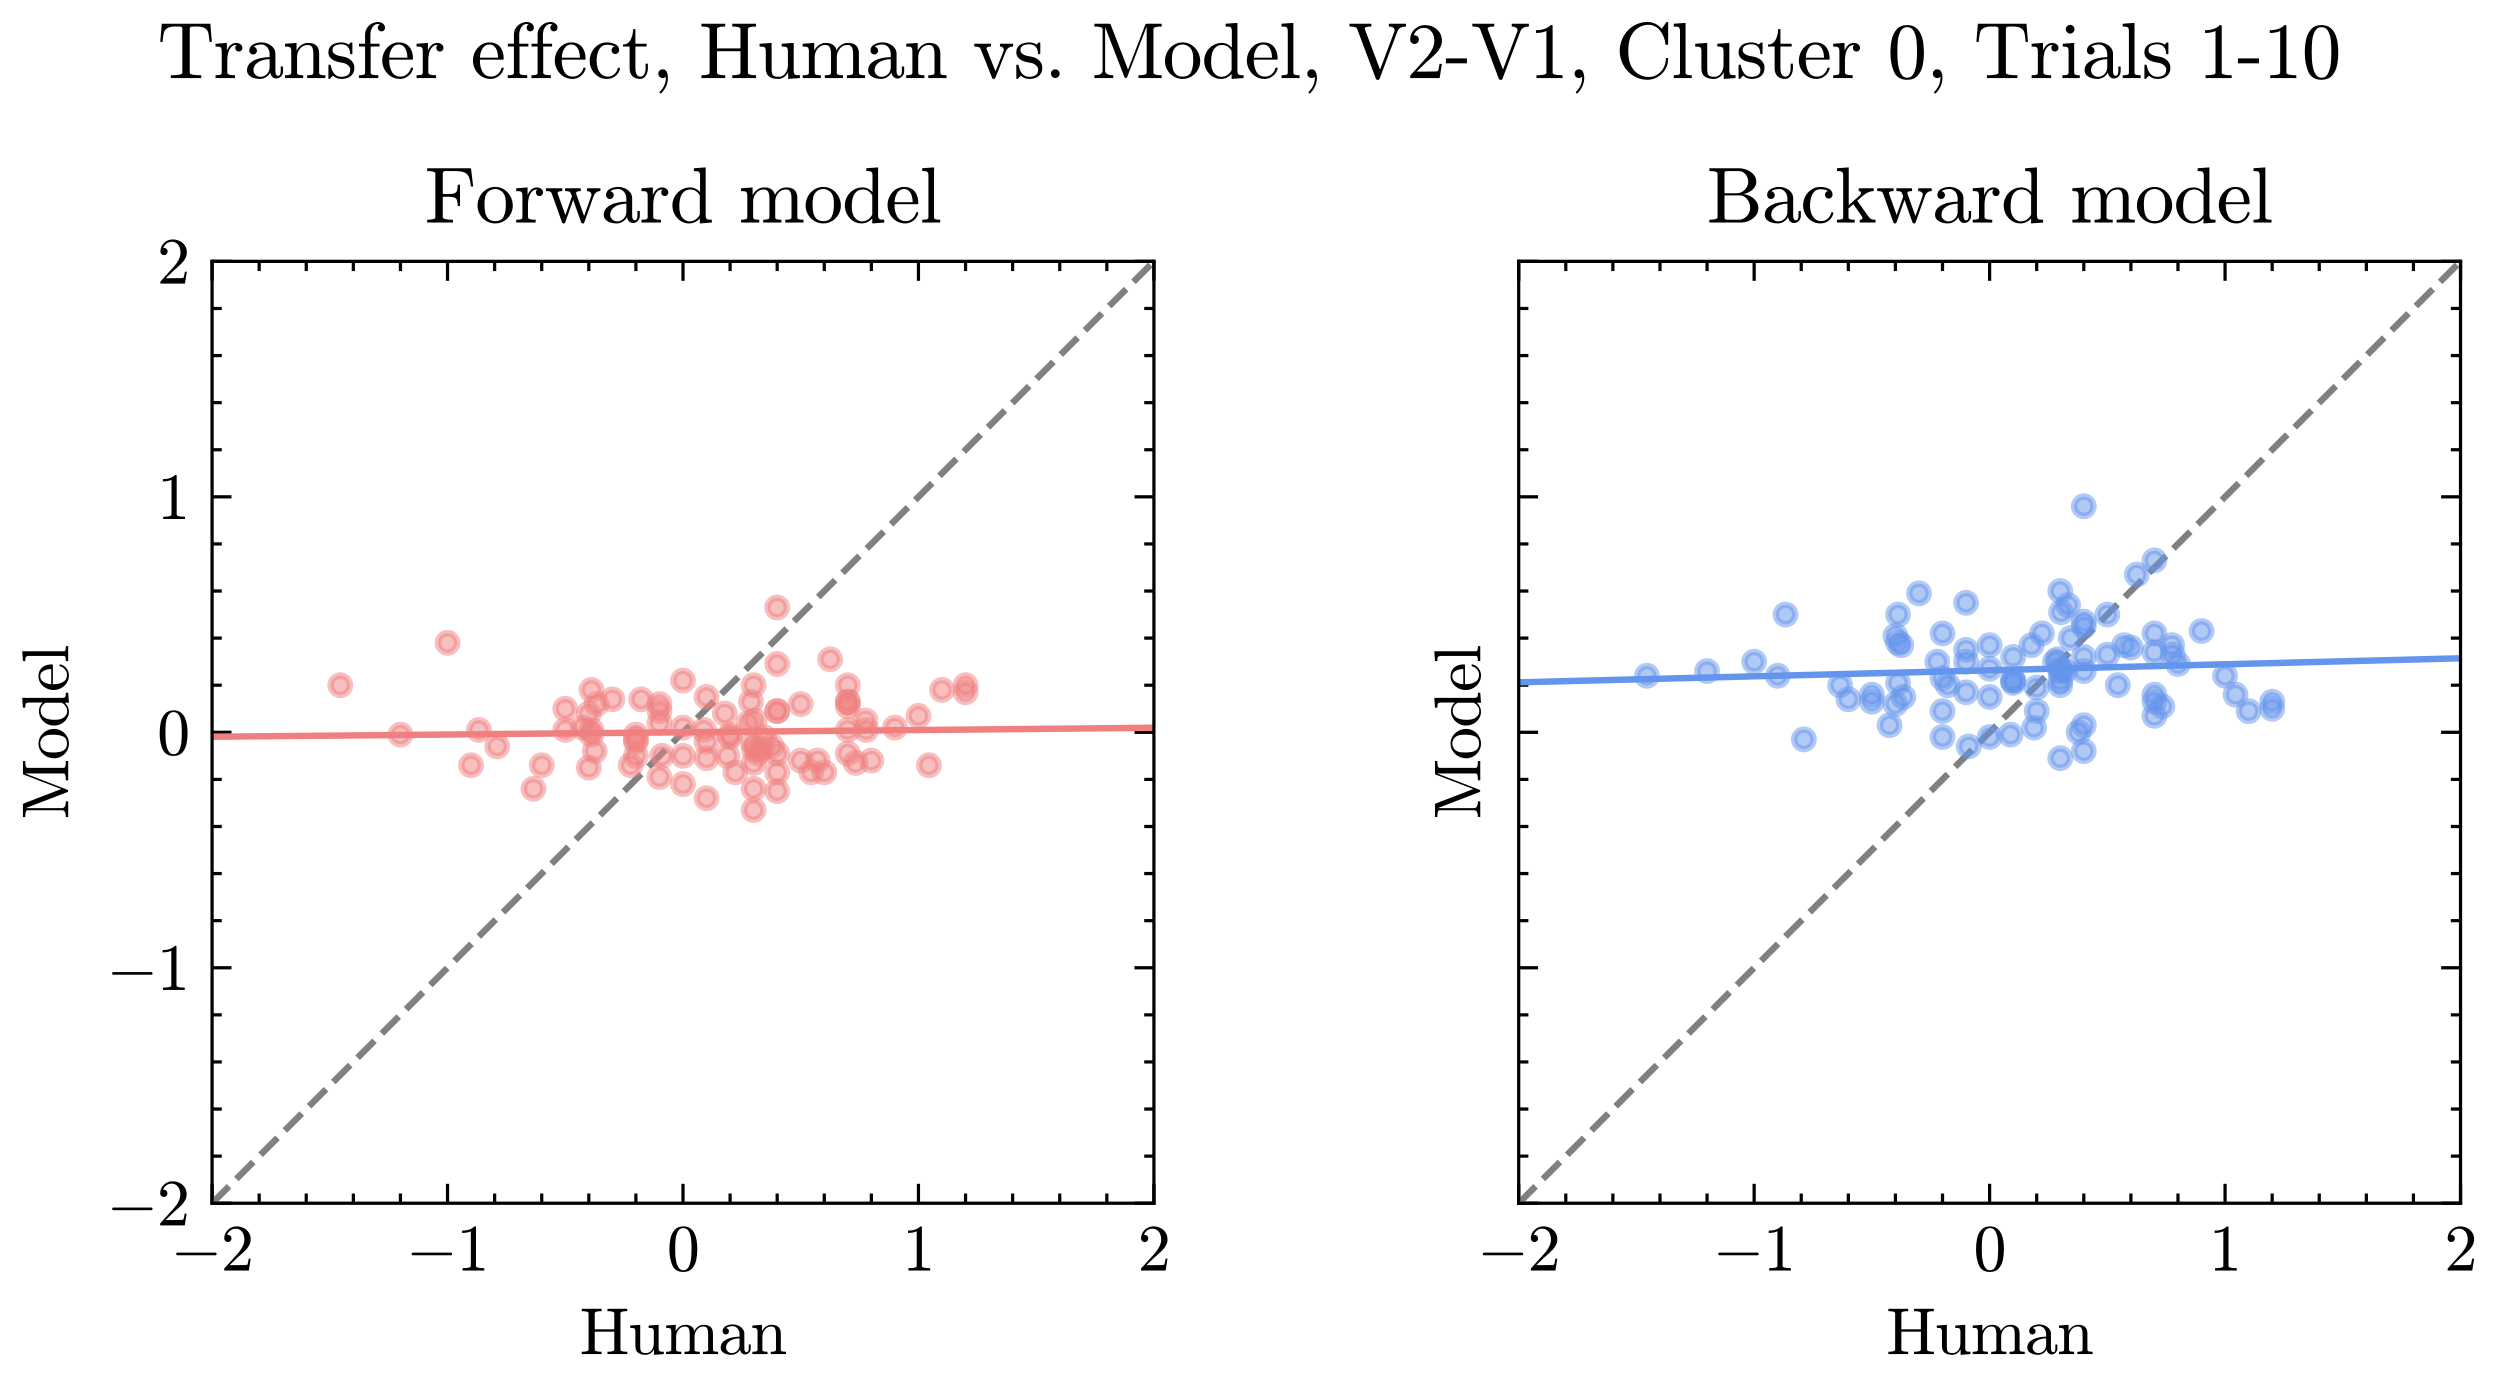<?xml version="1.0" encoding="utf-8" standalone="no"?>
<!DOCTYPE svg PUBLIC "-//W3C//DTD SVG 1.1//EN"
  "http://www.w3.org/Graphics/SVG/1.1/DTD/svg11.dtd">
<svg xmlns:xlink="http://www.w3.org/1999/xlink" width="386.401pt" height="214.827pt" viewBox="0 0 386.401 214.827" xmlns="http://www.w3.org/2000/svg" version="1.1">
 <defs>
  <style type="text/css">*{stroke-linejoin: round; stroke-linecap: butt}</style>
 </defs>
 <g id="figure_1">
  <g id="patch_1">
   <path d="M 0 214.827 
L 386.401 214.827 
L 386.401 0 
L 0 0 
z
" style="fill: #ffffff"/>
  </g>
  <g id="axes_1">
   <g id="patch_2">
    <path d="M 32.778 185.97 
L 178.35 185.97 
L 178.35 40.398 
L 32.778 40.398 
z
" style="fill: #ffffff"/>
   </g>
   <g id="matplotlib.axis_1">
    <g id="xtick_1">
     <g id="line2d_1">
      <defs>
       <path id="m68200f733d" d="M 0 0 
L 0 -3 
" style="stroke: #000000; stroke-width: 0.5"/>
      </defs>
      <g>
       <use xlink:href="#m68200f733d" x="32.778" y="185.97" style="stroke: #000000; stroke-width: 0.5"/>
      </g>
     </g>
     <g id="line2d_2">
      <defs>
       <path id="m0a949d8c1c" d="M 0 0 
L 0 3 
" style="stroke: #000000; stroke-width: 0.5"/>
      </defs>
      <g>
       <use xlink:href="#m0a949d8c1c" x="32.778" y="40.398" style="stroke: #000000; stroke-width: 0.5"/>
      </g>
     </g>
     <g id="text_1">
      <!-- $\mathdefault{−2}$ -->
      <g transform="translate(26.378 196.409) scale(0.1 -0.1)">
       <defs>
        <path id="Cmsy10-a1" d="M 653 1472 
Q 600 1472 565 1512 
Q 531 1553 531 1600 
Q 531 1647 565 1687 
Q 600 1728 653 1728 
L 4325 1728 
Q 4375 1728 4408 1687 
Q 4441 1647 4441 1600 
Q 4441 1553 4408 1512 
Q 4375 1472 4325 1472 
L 653 1472 
z
" transform="scale(0.016)"/>
        <path id="Cmr10-32" d="M 319 0 
L 319 172 
Q 319 188 331 206 
L 1325 1306 
Q 1550 1550 1690 1715 
Q 1831 1881 1968 2097 
Q 2106 2313 2186 2536 
Q 2266 2759 2266 3009 
Q 2266 3272 2169 3511 
Q 2072 3750 1880 3894 
Q 1688 4038 1416 4038 
Q 1138 4038 916 3870 
Q 694 3703 603 3438 
Q 628 3444 672 3444 
Q 816 3444 917 3347 
Q 1019 3250 1019 3097 
Q 1019 2950 917 2848 
Q 816 2747 672 2747 
Q 522 2747 420 2851 
Q 319 2956 319 3097 
Q 319 3338 409 3548 
Q 500 3759 670 3923 
Q 841 4088 1055 4175 
Q 1269 4263 1509 4263 
Q 1875 4263 2190 4108 
Q 2506 3953 2690 3670 
Q 2875 3388 2875 3009 
Q 2875 2731 2753 2481 
Q 2631 2231 2440 2026 
Q 2250 1822 1953 1562 
Q 1656 1303 1563 1216 
L 838 519 
L 1453 519 
Q 1906 519 2211 526 
Q 2516 534 2534 550 
Q 2609 631 2688 1141 
L 2875 1141 
L 2694 0 
L 319 0 
z
" transform="scale(0.016)"/>
       </defs>
       <use xlink:href="#Cmsy10-a1" transform="translate(0 0.391)"/>
       <use xlink:href="#Cmr10-32" transform="translate(77.686 0.391)"/>
      </g>
     </g>
    </g>
    <g id="xtick_2">
     <g id="line2d_3">
      <g>
       <use xlink:href="#m68200f733d" x="69.171" y="185.97" style="stroke: #000000; stroke-width: 0.5"/>
      </g>
     </g>
     <g id="line2d_4">
      <g>
       <use xlink:href="#m0a949d8c1c" x="69.171" y="40.398" style="stroke: #000000; stroke-width: 0.5"/>
      </g>
     </g>
     <g id="text_2">
      <!-- $\mathdefault{−1}$ -->
      <g transform="translate(62.771 196.409) scale(0.1 -0.1)">
       <defs>
        <path id="Cmr10-31" d="M 594 0 
L 594 225 
Q 1394 225 1394 428 
L 1394 3788 
Q 1063 3628 556 3628 
L 556 3853 
Q 1341 3853 1741 4263 
L 1831 4263 
Q 1853 4263 1873 4245 
Q 1894 4228 1894 4206 
L 1894 428 
Q 1894 225 2694 225 
L 2694 0 
L 594 0 
z
" transform="scale(0.016)"/>
       </defs>
       <use xlink:href="#Cmsy10-a1" transform="translate(0 0.391)"/>
       <use xlink:href="#Cmr10-31" transform="translate(77.686 0.391)"/>
      </g>
     </g>
    </g>
    <g id="xtick_3">
     <g id="line2d_5">
      <g>
       <use xlink:href="#m68200f733d" x="105.564" y="185.97" style="stroke: #000000; stroke-width: 0.5"/>
      </g>
     </g>
     <g id="line2d_6">
      <g>
       <use xlink:href="#m0a949d8c1c" x="105.564" y="40.398" style="stroke: #000000; stroke-width: 0.5"/>
      </g>
     </g>
     <g id="text_3">
      <!-- $\mathdefault{0}$ -->
      <g transform="translate(103.064 196.409) scale(0.1 -0.1)">
       <defs>
        <path id="Cmr10-30" d="M 1600 -141 
Q 816 -141 533 504 
Q 250 1150 250 2041 
Q 250 2597 351 3087 
Q 453 3578 754 3920 
Q 1056 4263 1600 4263 
Q 2022 4263 2290 4056 
Q 2559 3850 2700 3523 
Q 2841 3197 2892 2823 
Q 2944 2450 2944 2041 
Q 2944 1491 2842 1011 
Q 2741 531 2444 195 
Q 2147 -141 1600 -141 
z
M 1600 25 
Q 1956 25 2131 390 
Q 2306 756 2347 1200 
Q 2388 1644 2388 2144 
Q 2388 2625 2347 3031 
Q 2306 3438 2132 3767 
Q 1959 4097 1600 4097 
Q 1238 4097 1063 3765 
Q 888 3434 847 3029 
Q 806 2625 806 2144 
Q 806 1788 823 1472 
Q 841 1156 916 820 
Q 991 484 1158 254 
Q 1325 25 1600 25 
z
" transform="scale(0.016)"/>
       </defs>
       <use xlink:href="#Cmr10-30" transform="translate(0 0.391)"/>
      </g>
     </g>
    </g>
    <g id="xtick_4">
     <g id="line2d_7">
      <g>
       <use xlink:href="#m68200f733d" x="141.957" y="185.97" style="stroke: #000000; stroke-width: 0.5"/>
      </g>
     </g>
     <g id="line2d_8">
      <g>
       <use xlink:href="#m0a949d8c1c" x="141.957" y="40.398" style="stroke: #000000; stroke-width: 0.5"/>
      </g>
     </g>
     <g id="text_4">
      <!-- $\mathdefault{1}$ -->
      <g transform="translate(139.457 196.409) scale(0.1 -0.1)">
       <use xlink:href="#Cmr10-31" transform="translate(0 0.391)"/>
      </g>
     </g>
    </g>
    <g id="xtick_5">
     <g id="line2d_9">
      <g>
       <use xlink:href="#m68200f733d" x="178.35" y="185.97" style="stroke: #000000; stroke-width: 0.5"/>
      </g>
     </g>
     <g id="line2d_10">
      <g>
       <use xlink:href="#m0a949d8c1c" x="178.35" y="40.398" style="stroke: #000000; stroke-width: 0.5"/>
      </g>
     </g>
     <g id="text_5">
      <!-- $\mathdefault{2}$ -->
      <g transform="translate(175.85 196.409) scale(0.1 -0.1)">
       <use xlink:href="#Cmr10-32" transform="translate(0 0.391)"/>
      </g>
     </g>
    </g>
    <g id="xtick_6">
     <g id="line2d_11">
      <defs>
       <path id="ma6d3633f4d" d="M 0 0 
L 0 -1.5 
" style="stroke: #000000; stroke-width: 0.5"/>
      </defs>
      <g>
       <use xlink:href="#ma6d3633f4d" x="40.057" y="185.97" style="stroke: #000000; stroke-width: 0.5"/>
      </g>
     </g>
     <g id="line2d_12">
      <defs>
       <path id="mbff77abe1b" d="M 0 0 
L 0 1.5 
" style="stroke: #000000; stroke-width: 0.5"/>
      </defs>
      <g>
       <use xlink:href="#mbff77abe1b" x="40.057" y="40.398" style="stroke: #000000; stroke-width: 0.5"/>
      </g>
     </g>
    </g>
    <g id="xtick_7">
     <g id="line2d_13">
      <g>
       <use xlink:href="#ma6d3633f4d" x="47.335" y="185.97" style="stroke: #000000; stroke-width: 0.5"/>
      </g>
     </g>
     <g id="line2d_14">
      <g>
       <use xlink:href="#mbff77abe1b" x="47.335" y="40.398" style="stroke: #000000; stroke-width: 0.5"/>
      </g>
     </g>
    </g>
    <g id="xtick_8">
     <g id="line2d_15">
      <g>
       <use xlink:href="#ma6d3633f4d" x="54.614" y="185.97" style="stroke: #000000; stroke-width: 0.5"/>
      </g>
     </g>
     <g id="line2d_16">
      <g>
       <use xlink:href="#mbff77abe1b" x="54.614" y="40.398" style="stroke: #000000; stroke-width: 0.5"/>
      </g>
     </g>
    </g>
    <g id="xtick_9">
     <g id="line2d_17">
      <g>
       <use xlink:href="#ma6d3633f4d" x="61.893" y="185.97" style="stroke: #000000; stroke-width: 0.5"/>
      </g>
     </g>
     <g id="line2d_18">
      <g>
       <use xlink:href="#mbff77abe1b" x="61.893" y="40.398" style="stroke: #000000; stroke-width: 0.5"/>
      </g>
     </g>
    </g>
    <g id="xtick_10">
     <g id="line2d_19">
      <g>
       <use xlink:href="#ma6d3633f4d" x="76.45" y="185.97" style="stroke: #000000; stroke-width: 0.5"/>
      </g>
     </g>
     <g id="line2d_20">
      <g>
       <use xlink:href="#mbff77abe1b" x="76.45" y="40.398" style="stroke: #000000; stroke-width: 0.5"/>
      </g>
     </g>
    </g>
    <g id="xtick_11">
     <g id="line2d_21">
      <g>
       <use xlink:href="#ma6d3633f4d" x="83.728" y="185.97" style="stroke: #000000; stroke-width: 0.5"/>
      </g>
     </g>
     <g id="line2d_22">
      <g>
       <use xlink:href="#mbff77abe1b" x="83.728" y="40.398" style="stroke: #000000; stroke-width: 0.5"/>
      </g>
     </g>
    </g>
    <g id="xtick_12">
     <g id="line2d_23">
      <g>
       <use xlink:href="#ma6d3633f4d" x="91.007" y="185.97" style="stroke: #000000; stroke-width: 0.5"/>
      </g>
     </g>
     <g id="line2d_24">
      <g>
       <use xlink:href="#mbff77abe1b" x="91.007" y="40.398" style="stroke: #000000; stroke-width: 0.5"/>
      </g>
     </g>
    </g>
    <g id="xtick_13">
     <g id="line2d_25">
      <g>
       <use xlink:href="#ma6d3633f4d" x="98.285" y="185.97" style="stroke: #000000; stroke-width: 0.5"/>
      </g>
     </g>
     <g id="line2d_26">
      <g>
       <use xlink:href="#mbff77abe1b" x="98.285" y="40.398" style="stroke: #000000; stroke-width: 0.5"/>
      </g>
     </g>
    </g>
    <g id="xtick_14">
     <g id="line2d_27">
      <g>
       <use xlink:href="#ma6d3633f4d" x="112.843" y="185.97" style="stroke: #000000; stroke-width: 0.5"/>
      </g>
     </g>
     <g id="line2d_28">
      <g>
       <use xlink:href="#mbff77abe1b" x="112.843" y="40.398" style="stroke: #000000; stroke-width: 0.5"/>
      </g>
     </g>
    </g>
    <g id="xtick_15">
     <g id="line2d_29">
      <g>
       <use xlink:href="#ma6d3633f4d" x="120.121" y="185.97" style="stroke: #000000; stroke-width: 0.5"/>
      </g>
     </g>
     <g id="line2d_30">
      <g>
       <use xlink:href="#mbff77abe1b" x="120.121" y="40.398" style="stroke: #000000; stroke-width: 0.5"/>
      </g>
     </g>
    </g>
    <g id="xtick_16">
     <g id="line2d_31">
      <g>
       <use xlink:href="#ma6d3633f4d" x="127.4" y="185.97" style="stroke: #000000; stroke-width: 0.5"/>
      </g>
     </g>
     <g id="line2d_32">
      <g>
       <use xlink:href="#mbff77abe1b" x="127.4" y="40.398" style="stroke: #000000; stroke-width: 0.5"/>
      </g>
     </g>
    </g>
    <g id="xtick_17">
     <g id="line2d_33">
      <g>
       <use xlink:href="#ma6d3633f4d" x="134.678" y="185.97" style="stroke: #000000; stroke-width: 0.5"/>
      </g>
     </g>
     <g id="line2d_34">
      <g>
       <use xlink:href="#mbff77abe1b" x="134.678" y="40.398" style="stroke: #000000; stroke-width: 0.5"/>
      </g>
     </g>
    </g>
    <g id="xtick_18">
     <g id="line2d_35">
      <g>
       <use xlink:href="#ma6d3633f4d" x="149.236" y="185.97" style="stroke: #000000; stroke-width: 0.5"/>
      </g>
     </g>
     <g id="line2d_36">
      <g>
       <use xlink:href="#mbff77abe1b" x="149.236" y="40.398" style="stroke: #000000; stroke-width: 0.5"/>
      </g>
     </g>
    </g>
    <g id="xtick_19">
     <g id="line2d_37">
      <g>
       <use xlink:href="#ma6d3633f4d" x="156.514" y="185.97" style="stroke: #000000; stroke-width: 0.5"/>
      </g>
     </g>
     <g id="line2d_38">
      <g>
       <use xlink:href="#mbff77abe1b" x="156.514" y="40.398" style="stroke: #000000; stroke-width: 0.5"/>
      </g>
     </g>
    </g>
    <g id="xtick_20">
     <g id="line2d_39">
      <g>
       <use xlink:href="#ma6d3633f4d" x="163.793" y="185.97" style="stroke: #000000; stroke-width: 0.5"/>
      </g>
     </g>
     <g id="line2d_40">
      <g>
       <use xlink:href="#mbff77abe1b" x="163.793" y="40.398" style="stroke: #000000; stroke-width: 0.5"/>
      </g>
     </g>
    </g>
    <g id="xtick_21">
     <g id="line2d_41">
      <g>
       <use xlink:href="#ma6d3633f4d" x="171.071" y="185.97" style="stroke: #000000; stroke-width: 0.5"/>
      </g>
     </g>
     <g id="line2d_42">
      <g>
       <use xlink:href="#mbff77abe1b" x="171.071" y="40.398" style="stroke: #000000; stroke-width: 0.5"/>
      </g>
     </g>
    </g>
    <g id="text_6">
     <!-- Human -->
     <g transform="translate(89.598 209.288) scale(0.1 -0.1)">
      <defs>
       <path id="Cmr10-48" d="M 197 0 
L 197 225 
Q 856 225 856 428 
L 856 3944 
Q 856 4147 197 4147 
L 197 4372 
L 2113 4372 
L 2113 4147 
Q 1453 4147 1453 3944 
L 1453 2388 
L 3341 2388 
L 3341 3944 
Q 3341 4147 2681 4147 
L 2681 4372 
L 4594 4372 
L 4594 4147 
Q 3938 4147 3938 3944 
L 3938 428 
Q 3938 225 4594 225 
L 4594 0 
L 2681 0 
L 2681 225 
Q 3341 225 3341 428 
L 3341 2163 
L 1453 2163 
L 1453 428 
Q 1453 225 2113 225 
L 2113 0 
L 197 0 
z
" transform="scale(0.016)"/>
       <path id="Cmr10-75" d="M 691 763 
L 691 2175 
Q 691 2347 639 2423 
Q 588 2500 491 2517 
Q 394 2534 191 2534 
L 191 2759 
L 1159 2828 
L 1159 763 
Q 1159 513 1195 373 
Q 1231 234 1348 165 
Q 1466 97 1722 97 
Q 2066 97 2269 384 
Q 2472 672 2472 1038 
L 2472 2175 
Q 2472 2347 2419 2423 
Q 2366 2500 2270 2517 
Q 2175 2534 1972 2534 
L 1972 2759 
L 2938 2828 
L 2938 581 
Q 2938 413 2989 336 
Q 3041 259 3137 242 
Q 3234 225 3438 225 
L 3438 0 
L 2491 -72 
L 2491 469 
Q 2372 228 2159 78 
Q 1947 -72 1691 -72 
Q 1231 -72 961 123 
Q 691 319 691 763 
z
" transform="scale(0.016)"/>
       <path id="Cmr10-6d" d="M 191 0 
L 191 225 
Q 409 225 550 259 
Q 691 294 691 428 
L 691 2175 
Q 691 2347 639 2423 
Q 588 2500 491 2517 
Q 394 2534 191 2534 
L 191 2759 
L 1119 2828 
L 1119 2203 
Q 1247 2478 1498 2653 
Q 1750 2828 2047 2828 
Q 2784 2828 2913 2228 
Q 3041 2497 3287 2662 
Q 3534 2828 3828 2828 
Q 4119 2828 4317 2734 
Q 4516 2641 4616 2448 
Q 4716 2256 4716 1966 
L 4716 428 
Q 4716 294 4858 259 
Q 5000 225 5216 225 
L 5216 0 
L 3750 0 
L 3750 225 
Q 3969 225 4109 259 
Q 4250 294 4250 428 
L 4250 1947 
Q 4250 2269 4159 2466 
Q 4069 2663 3788 2663 
Q 3419 2663 3178 2366 
Q 2938 2069 2938 1691 
L 2938 428 
Q 2938 294 3078 259 
Q 3219 225 3438 225 
L 3438 0 
L 1972 0 
L 1972 225 
Q 2191 225 2331 259 
Q 2472 294 2472 428 
L 2472 1947 
Q 2472 2259 2381 2461 
Q 2291 2663 2009 2663 
Q 1638 2663 1398 2366 
Q 1159 2069 1159 1691 
L 1159 428 
Q 1159 294 1300 259 
Q 1441 225 1656 225 
L 1656 0 
L 191 0 
z
" transform="scale(0.016)"/>
       <path id="Cmr10-61" d="M 256 628 
Q 256 1009 556 1248 
Q 856 1488 1276 1586 
Q 1697 1684 2075 1684 
L 2075 1947 
Q 2075 2131 1994 2304 
Q 1913 2478 1759 2589 
Q 1606 2700 1422 2700 
Q 997 2700 775 2509 
Q 897 2509 976 2417 
Q 1056 2325 1056 2203 
Q 1056 2075 965 1984 
Q 875 1894 750 1894 
Q 622 1894 531 1984 
Q 441 2075 441 2203 
Q 441 2541 747 2705 
Q 1053 2869 1422 2869 
Q 1681 2869 1943 2758 
Q 2206 2647 2373 2440 
Q 2541 2234 2541 1959 
L 2541 519 
Q 2541 394 2594 289 
Q 2647 184 2759 184 
Q 2866 184 2917 290 
Q 2969 397 2969 519 
L 2969 928 
L 3156 928 
L 3156 519 
Q 3156 375 3081 245 
Q 3006 116 2879 39 
Q 2753 -38 2606 -38 
Q 2419 -38 2283 107 
Q 2147 253 2131 453 
Q 2013 213 1781 70 
Q 1550 -72 1288 -72 
Q 1044 -72 808 0 
Q 572 72 414 226 
Q 256 381 256 628 
z
M 775 628 
Q 775 403 940 250 
Q 1106 97 1331 97 
Q 1538 97 1706 200 
Q 1875 303 1975 481 
Q 2075 659 2075 856 
L 2075 1522 
Q 1784 1522 1479 1426 
Q 1175 1331 975 1128 
Q 775 925 775 628 
z
" transform="scale(0.016)"/>
       <path id="Cmr10-6e" d="M 191 0 
L 191 225 
Q 409 225 550 259 
Q 691 294 691 428 
L 691 2175 
Q 691 2347 639 2423 
Q 588 2500 491 2517 
Q 394 2534 191 2534 
L 191 2759 
L 1119 2828 
L 1119 2203 
Q 1247 2478 1498 2653 
Q 1750 2828 2047 2828 
Q 2491 2828 2714 2615 
Q 2938 2403 2938 1966 
L 2938 428 
Q 2938 294 3078 259 
Q 3219 225 3438 225 
L 3438 0 
L 1972 0 
L 1972 225 
Q 2191 225 2331 259 
Q 2472 294 2472 428 
L 2472 1947 
Q 2472 2259 2381 2461 
Q 2291 2663 2009 2663 
Q 1638 2663 1398 2366 
Q 1159 2069 1159 1691 
L 1159 428 
Q 1159 294 1300 259 
Q 1441 225 1656 225 
L 1656 0 
L 191 0 
z
" transform="scale(0.016)"/>
      </defs>
      <use xlink:href="#Cmr10-48"/>
      <use xlink:href="#Cmr10-75" x="75"/>
      <use xlink:href="#Cmr10-6d" x="130.518"/>
      <use xlink:href="#Cmr10-61" x="213.818"/>
      <use xlink:href="#Cmr10-6e" x="263.818"/>
     </g>
    </g>
   </g>
   <g id="matplotlib.axis_2">
    <g id="ytick_1">
     <g id="line2d_43">
      <defs>
       <path id="ma6165ebf81" d="M 0 0 
L 3 0 
" style="stroke: #000000; stroke-width: 0.5"/>
      </defs>
      <g>
       <use xlink:href="#ma6165ebf81" x="32.778" y="185.97" style="stroke: #000000; stroke-width: 0.5"/>
      </g>
     </g>
     <g id="line2d_44">
      <defs>
       <path id="m7bbd8b0f73" d="M 0 0 
L -3 0 
" style="stroke: #000000; stroke-width: 0.5"/>
      </defs>
      <g>
       <use xlink:href="#m7bbd8b0f73" x="178.35" y="185.97" style="stroke: #000000; stroke-width: 0.5"/>
      </g>
     </g>
     <g id="text_7">
      <!-- $\mathdefault{−2}$ -->
      <g transform="translate(16.478 189.44) scale(0.1 -0.1)">
       <use xlink:href="#Cmsy10-a1" transform="translate(0 0.391)"/>
       <use xlink:href="#Cmr10-32" transform="translate(77.686 0.391)"/>
      </g>
     </g>
    </g>
    <g id="ytick_2">
     <g id="line2d_45">
      <g>
       <use xlink:href="#ma6165ebf81" x="32.778" y="149.577" style="stroke: #000000; stroke-width: 0.5"/>
      </g>
     </g>
     <g id="line2d_46">
      <g>
       <use xlink:href="#m7bbd8b0f73" x="178.35" y="149.577" style="stroke: #000000; stroke-width: 0.5"/>
      </g>
     </g>
     <g id="text_8">
      <!-- $\mathdefault{−1}$ -->
      <g transform="translate(16.478 153.047) scale(0.1 -0.1)">
       <use xlink:href="#Cmsy10-a1" transform="translate(0 0.391)"/>
       <use xlink:href="#Cmr10-31" transform="translate(77.686 0.391)"/>
      </g>
     </g>
    </g>
    <g id="ytick_3">
     <g id="line2d_47">
      <g>
       <use xlink:href="#ma6165ebf81" x="32.778" y="113.184" style="stroke: #000000; stroke-width: 0.5"/>
      </g>
     </g>
     <g id="line2d_48">
      <g>
       <use xlink:href="#m7bbd8b0f73" x="178.35" y="113.184" style="stroke: #000000; stroke-width: 0.5"/>
      </g>
     </g>
     <g id="text_9">
      <!-- $\mathdefault{0}$ -->
      <g transform="translate(24.278 116.654) scale(0.1 -0.1)">
       <use xlink:href="#Cmr10-30" transform="translate(0 0.391)"/>
      </g>
     </g>
    </g>
    <g id="ytick_4">
     <g id="line2d_49">
      <g>
       <use xlink:href="#ma6165ebf81" x="32.778" y="76.791" style="stroke: #000000; stroke-width: 0.5"/>
      </g>
     </g>
     <g id="line2d_50">
      <g>
       <use xlink:href="#m7bbd8b0f73" x="178.35" y="76.791" style="stroke: #000000; stroke-width: 0.5"/>
      </g>
     </g>
     <g id="text_10">
      <!-- $\mathdefault{1}$ -->
      <g transform="translate(24.278 80.261) scale(0.1 -0.1)">
       <use xlink:href="#Cmr10-31" transform="translate(0 0.391)"/>
      </g>
     </g>
    </g>
    <g id="ytick_5">
     <g id="line2d_51">
      <g>
       <use xlink:href="#ma6165ebf81" x="32.778" y="40.398" style="stroke: #000000; stroke-width: 0.5"/>
      </g>
     </g>
     <g id="line2d_52">
      <g>
       <use xlink:href="#m7bbd8b0f73" x="178.35" y="40.398" style="stroke: #000000; stroke-width: 0.5"/>
      </g>
     </g>
     <g id="text_11">
      <!-- $\mathdefault{2}$ -->
      <g transform="translate(24.278 43.868) scale(0.1 -0.1)">
       <use xlink:href="#Cmr10-32" transform="translate(0 0.391)"/>
      </g>
     </g>
    </g>
    <g id="ytick_6">
     <g id="line2d_53">
      <defs>
       <path id="m77e8f66a15" d="M 0 0 
L 1.5 0 
" style="stroke: #000000; stroke-width: 0.5"/>
      </defs>
      <g>
       <use xlink:href="#m77e8f66a15" x="32.778" y="178.692" style="stroke: #000000; stroke-width: 0.5"/>
      </g>
     </g>
     <g id="line2d_54">
      <defs>
       <path id="ma444396d3f" d="M 0 0 
L -1.5 0 
" style="stroke: #000000; stroke-width: 0.5"/>
      </defs>
      <g>
       <use xlink:href="#ma444396d3f" x="178.35" y="178.692" style="stroke: #000000; stroke-width: 0.5"/>
      </g>
     </g>
    </g>
    <g id="ytick_7">
     <g id="line2d_55">
      <g>
       <use xlink:href="#m77e8f66a15" x="32.778" y="171.413" style="stroke: #000000; stroke-width: 0.5"/>
      </g>
     </g>
     <g id="line2d_56">
      <g>
       <use xlink:href="#ma444396d3f" x="178.35" y="171.413" style="stroke: #000000; stroke-width: 0.5"/>
      </g>
     </g>
    </g>
    <g id="ytick_8">
     <g id="line2d_57">
      <g>
       <use xlink:href="#m77e8f66a15" x="32.778" y="164.135" style="stroke: #000000; stroke-width: 0.5"/>
      </g>
     </g>
     <g id="line2d_58">
      <g>
       <use xlink:href="#ma444396d3f" x="178.35" y="164.135" style="stroke: #000000; stroke-width: 0.5"/>
      </g>
     </g>
    </g>
    <g id="ytick_9">
     <g id="line2d_59">
      <g>
       <use xlink:href="#m77e8f66a15" x="32.778" y="156.856" style="stroke: #000000; stroke-width: 0.5"/>
      </g>
     </g>
     <g id="line2d_60">
      <g>
       <use xlink:href="#ma444396d3f" x="178.35" y="156.856" style="stroke: #000000; stroke-width: 0.5"/>
      </g>
     </g>
    </g>
    <g id="ytick_10">
     <g id="line2d_61">
      <g>
       <use xlink:href="#m77e8f66a15" x="32.778" y="142.299" style="stroke: #000000; stroke-width: 0.5"/>
      </g>
     </g>
     <g id="line2d_62">
      <g>
       <use xlink:href="#ma444396d3f" x="178.35" y="142.299" style="stroke: #000000; stroke-width: 0.5"/>
      </g>
     </g>
    </g>
    <g id="ytick_11">
     <g id="line2d_63">
      <g>
       <use xlink:href="#m77e8f66a15" x="32.778" y="135.02" style="stroke: #000000; stroke-width: 0.5"/>
      </g>
     </g>
     <g id="line2d_64">
      <g>
       <use xlink:href="#ma444396d3f" x="178.35" y="135.02" style="stroke: #000000; stroke-width: 0.5"/>
      </g>
     </g>
    </g>
    <g id="ytick_12">
     <g id="line2d_65">
      <g>
       <use xlink:href="#m77e8f66a15" x="32.778" y="127.742" style="stroke: #000000; stroke-width: 0.5"/>
      </g>
     </g>
     <g id="line2d_66">
      <g>
       <use xlink:href="#ma444396d3f" x="178.35" y="127.742" style="stroke: #000000; stroke-width: 0.5"/>
      </g>
     </g>
    </g>
    <g id="ytick_13">
     <g id="line2d_67">
      <g>
       <use xlink:href="#m77e8f66a15" x="32.778" y="120.463" style="stroke: #000000; stroke-width: 0.5"/>
      </g>
     </g>
     <g id="line2d_68">
      <g>
       <use xlink:href="#ma444396d3f" x="178.35" y="120.463" style="stroke: #000000; stroke-width: 0.5"/>
      </g>
     </g>
    </g>
    <g id="ytick_14">
     <g id="line2d_69">
      <g>
       <use xlink:href="#m77e8f66a15" x="32.778" y="105.906" style="stroke: #000000; stroke-width: 0.5"/>
      </g>
     </g>
     <g id="line2d_70">
      <g>
       <use xlink:href="#ma444396d3f" x="178.35" y="105.906" style="stroke: #000000; stroke-width: 0.5"/>
      </g>
     </g>
    </g>
    <g id="ytick_15">
     <g id="line2d_71">
      <g>
       <use xlink:href="#m77e8f66a15" x="32.778" y="98.627" style="stroke: #000000; stroke-width: 0.5"/>
      </g>
     </g>
     <g id="line2d_72">
      <g>
       <use xlink:href="#ma444396d3f" x="178.35" y="98.627" style="stroke: #000000; stroke-width: 0.5"/>
      </g>
     </g>
    </g>
    <g id="ytick_16">
     <g id="line2d_73">
      <g>
       <use xlink:href="#m77e8f66a15" x="32.778" y="91.349" style="stroke: #000000; stroke-width: 0.5"/>
      </g>
     </g>
     <g id="line2d_74">
      <g>
       <use xlink:href="#ma444396d3f" x="178.35" y="91.349" style="stroke: #000000; stroke-width: 0.5"/>
      </g>
     </g>
    </g>
    <g id="ytick_17">
     <g id="line2d_75">
      <g>
       <use xlink:href="#m77e8f66a15" x="32.778" y="84.07" style="stroke: #000000; stroke-width: 0.5"/>
      </g>
     </g>
     <g id="line2d_76">
      <g>
       <use xlink:href="#ma444396d3f" x="178.35" y="84.07" style="stroke: #000000; stroke-width: 0.5"/>
      </g>
     </g>
    </g>
    <g id="ytick_18">
     <g id="line2d_77">
      <g>
       <use xlink:href="#m77e8f66a15" x="32.778" y="69.513" style="stroke: #000000; stroke-width: 0.5"/>
      </g>
     </g>
     <g id="line2d_78">
      <g>
       <use xlink:href="#ma444396d3f" x="178.35" y="69.513" style="stroke: #000000; stroke-width: 0.5"/>
      </g>
     </g>
    </g>
    <g id="ytick_19">
     <g id="line2d_79">
      <g>
       <use xlink:href="#m77e8f66a15" x="32.778" y="62.234" style="stroke: #000000; stroke-width: 0.5"/>
      </g>
     </g>
     <g id="line2d_80">
      <g>
       <use xlink:href="#ma444396d3f" x="178.35" y="62.234" style="stroke: #000000; stroke-width: 0.5"/>
      </g>
     </g>
    </g>
    <g id="ytick_20">
     <g id="line2d_81">
      <g>
       <use xlink:href="#m77e8f66a15" x="32.778" y="54.956" style="stroke: #000000; stroke-width: 0.5"/>
      </g>
     </g>
     <g id="line2d_82">
      <g>
       <use xlink:href="#ma444396d3f" x="178.35" y="54.956" style="stroke: #000000; stroke-width: 0.5"/>
      </g>
     </g>
    </g>
    <g id="ytick_21">
     <g id="line2d_83">
      <g>
       <use xlink:href="#m77e8f66a15" x="32.778" y="47.677" style="stroke: #000000; stroke-width: 0.5"/>
      </g>
     </g>
     <g id="line2d_84">
      <g>
       <use xlink:href="#ma444396d3f" x="178.35" y="47.677" style="stroke: #000000; stroke-width: 0.5"/>
      </g>
     </g>
    </g>
    <g id="text_12">
     <!-- Model -->
     <g transform="translate(10.539 126.645) rotate(-90) scale(0.1 -0.1)">
      <defs>
       <path id="Cmr10-4d" d="M 225 0 
L 225 225 
Q 884 225 884 603 
L 884 3944 
Q 884 4147 225 4147 
L 225 4372 
L 1434 4372 
Q 1513 4372 1538 4300 
L 2931 678 
L 4325 4300 
Q 4350 4372 4428 4372 
L 5638 4372 
L 5638 4147 
Q 4978 4147 4978 3944 
L 4978 428 
Q 4978 225 5638 225 
L 5638 0 
L 3775 0 
L 3775 225 
Q 4434 225 4434 428 
L 4434 4153 
L 2859 72 
Q 2831 0 2753 0 
Q 2672 0 2644 72 
L 1088 4103 
L 1088 603 
Q 1088 225 1747 225 
L 1747 0 
L 225 0 
z
" transform="scale(0.016)"/>
       <path id="Cmr10-6f" d="M 1600 -72 
Q 1216 -72 887 123 
Q 559 319 368 647 
Q 178 975 178 1363 
Q 178 1656 283 1928 
Q 388 2200 583 2414 
Q 778 2628 1037 2748 
Q 1297 2869 1600 2869 
Q 1994 2869 2317 2661 
Q 2641 2453 2828 2104 
Q 3016 1756 3016 1363 
Q 3016 978 2825 648 
Q 2634 319 2307 123 
Q 1981 -72 1600 -72 
z
M 1600 116 
Q 2113 116 2284 487 
Q 2456 859 2456 1434 
Q 2456 1756 2422 1967 
Q 2388 2178 2272 2350 
Q 2200 2456 2089 2536 
Q 1978 2616 1854 2658 
Q 1731 2700 1600 2700 
Q 1400 2700 1220 2609 
Q 1041 2519 922 2350 
Q 803 2169 770 1951 
Q 738 1734 738 1434 
Q 738 1075 800 789 
Q 863 503 1052 309 
Q 1241 116 1600 116 
z
" transform="scale(0.016)"/>
       <path id="Cmr10-64" d="M 1563 -72 
Q 1184 -72 871 133 
Q 559 338 386 672 
Q 213 1006 213 1381 
Q 213 1769 402 2101 
Q 591 2434 916 2631 
Q 1241 2828 1631 2828 
Q 1866 2828 2075 2729 
Q 2284 2631 2438 2456 
L 2438 3788 
Q 2438 3959 2386 4036 
Q 2334 4113 2239 4130 
Q 2144 4147 1941 4147 
L 1941 4372 
L 2888 4441 
L 2888 581 
Q 2888 413 2939 336 
Q 2991 259 3086 242 
Q 3181 225 3384 225 
L 3384 0 
L 2419 -72 
L 2419 331 
Q 2253 141 2025 34 
Q 1797 -72 1563 -72 
z
M 909 556 
Q 1019 347 1201 222 
Q 1384 97 1600 97 
Q 1866 97 2087 250 
Q 2309 403 2419 647 
L 2419 2181 
Q 2344 2322 2230 2433 
Q 2116 2544 1973 2603 
Q 1831 2663 1672 2663 
Q 1338 2663 1134 2473 
Q 931 2284 850 1990 
Q 769 1697 769 1375 
Q 769 1119 795 928 
Q 822 738 909 556 
z
" transform="scale(0.016)"/>
       <path id="Cmr10-65" d="M 1594 -72 
Q 1203 -72 876 133 
Q 550 338 364 680 
Q 178 1022 178 1403 
Q 178 1778 348 2115 
Q 519 2453 823 2661 
Q 1128 2869 1503 2869 
Q 1797 2869 2014 2770 
Q 2231 2672 2372 2497 
Q 2513 2322 2584 2084 
Q 2656 1847 2656 1563 
Q 2656 1478 2591 1478 
L 738 1478 
L 738 1409 
Q 738 878 952 497 
Q 1166 116 1650 116 
Q 1847 116 2014 203 
Q 2181 291 2304 447 
Q 2428 603 2472 781 
Q 2478 803 2495 820 
Q 2513 838 2534 838 
L 2591 838 
Q 2656 838 2656 756 
Q 2566 394 2266 161 
Q 1966 -72 1594 -72 
z
M 744 1638 
L 2203 1638 
Q 2203 1878 2136 2125 
Q 2069 2372 1912 2536 
Q 1756 2700 1503 2700 
Q 1141 2700 942 2361 
Q 744 2022 744 1638 
z
" transform="scale(0.016)"/>
       <path id="Cmr10-6c" d="M 197 0 
L 197 225 
Q 416 225 556 259 
Q 697 294 697 428 
L 697 3788 
Q 697 3959 645 4036 
Q 594 4113 497 4130 
Q 400 4147 197 4147 
L 197 4372 
L 1147 4441 
L 1147 428 
Q 1147 294 1287 259 
Q 1428 225 1644 225 
L 1644 0 
L 197 0 
z
" transform="scale(0.016)"/>
      </defs>
      <use xlink:href="#Cmr10-4d"/>
      <use xlink:href="#Cmr10-6f" x="91.602"/>
      <use xlink:href="#Cmr10-64" x="141.602"/>
      <use xlink:href="#Cmr10-65" x="197.119"/>
      <use xlink:href="#Cmr10-6c" x="241.504"/>
     </g>
    </g>
   </g>
   <g id="line2d_85">
    <path d="M 32.778 185.97 
L 178.35 40.398 
" clip-path="url(#pe93fc174b4)" style="fill: none; stroke-dasharray: 3.7,1.6; stroke-dashoffset: 0; stroke: #808080"/>
   </g>
   <g id="line2d_86">
    <defs>
     <path id="mda29f4a7dd" d="M 0 1.5 
C 0.398 1.5 0.779 1.342 1.061 1.061 
C 1.342 0.779 1.5 0.398 1.5 0 
C 1.5 -0.398 1.342 -0.779 1.061 -1.061 
C 0.779 -1.342 0.398 -1.5 0 -1.5 
C -0.398 -1.5 -0.779 -1.342 -1.061 -1.061 
C -1.342 -0.779 -1.5 -0.398 -1.5 0 
C -1.5 0.398 -1.342 0.779 -1.061 1.061 
C -0.779 1.342 -0.398 1.5 0 1.5 
z
" style="stroke: #f08080; stroke-opacity: 0.5"/>
    </defs>
    <g clip-path="url(#pe93fc174b4)">
     <use xlink:href="#mda29f4a7dd" x="120.121" y="119.371" style="fill: #f08080; fill-opacity: 0.5; stroke: #f08080; stroke-opacity: 0.5"/>
     <use xlink:href="#mda29f4a7dd" x="91.411" y="112.82" style="fill: #f08080; fill-opacity: 0.5; stroke: #f08080; stroke-opacity: 0.5"/>
     <use xlink:href="#mda29f4a7dd" x="108.799" y="112.82" style="fill: #f08080; fill-opacity: 0.5; stroke: #f08080; stroke-opacity: 0.5"/>
     <use xlink:href="#mda29f4a7dd" x="120.121" y="93.896" style="fill: #f08080; fill-opacity: 0.5; stroke: #f08080; stroke-opacity: 0.5"/>
     <use xlink:href="#mda29f4a7dd" x="116.078" y="108.453" style="fill: #f08080; fill-opacity: 0.5; stroke: #f08080; stroke-opacity: 0.5"/>
     <use xlink:href="#mda29f4a7dd" x="120.121" y="116.46" style="fill: #f08080; fill-opacity: 0.5; stroke: #f08080; stroke-opacity: 0.5"/>
     <use xlink:href="#mda29f4a7dd" x="116.482" y="115.004" style="fill: #f08080; fill-opacity: 0.5; stroke: #f08080; stroke-opacity: 0.5"/>
     <use xlink:href="#mda29f4a7dd" x="69.171" y="99.355" style="fill: #f08080; fill-opacity: 0.5; stroke: #f08080; stroke-opacity: 0.5"/>
     <use xlink:href="#mda29f4a7dd" x="90.097" y="112.457" style="fill: #f08080; fill-opacity: 0.5; stroke: #f08080; stroke-opacity: 0.5"/>
     <use xlink:href="#mda29f4a7dd" x="128.31" y="101.903" style="fill: #f08080; fill-opacity: 0.5; stroke: #f08080; stroke-opacity: 0.5"/>
     <use xlink:href="#mda29f4a7dd" x="87.368" y="109.545" style="fill: #f08080; fill-opacity: 0.5; stroke: #f08080; stroke-opacity: 0.5"/>
     <use xlink:href="#mda29f4a7dd" x="61.893" y="113.548" style="fill: #f08080; fill-opacity: 0.5; stroke: #f08080; stroke-opacity: 0.5"/>
     <use xlink:href="#mda29f4a7dd" x="112.438" y="116.824" style="fill: #f08080; fill-opacity: 0.5; stroke: #f08080; stroke-opacity: 0.5"/>
     <use xlink:href="#mda29f4a7dd" x="112.843" y="113.912" style="fill: #f08080; fill-opacity: 0.5; stroke: #f08080; stroke-opacity: 0.5"/>
     <use xlink:href="#mda29f4a7dd" x="119.313" y="115.368" style="fill: #f08080; fill-opacity: 0.5; stroke: #f08080; stroke-opacity: 0.5"/>
     <use xlink:href="#mda29f4a7dd" x="99.094" y="108.089" style="fill: #f08080; fill-opacity: 0.5; stroke: #f08080; stroke-opacity: 0.5"/>
     <use xlink:href="#mda29f4a7dd" x="116.482" y="115.732" style="fill: #f08080; fill-opacity: 0.5; stroke: #f08080; stroke-opacity: 0.5"/>
     <use xlink:href="#mda29f4a7dd" x="123.761" y="108.817" style="fill: #f08080; fill-opacity: 0.5; stroke: #f08080; stroke-opacity: 0.5"/>
     <use xlink:href="#mda29f4a7dd" x="120.121" y="109.909" style="fill: #f08080; fill-opacity: 0.5; stroke: #f08080; stroke-opacity: 0.5"/>
     <use xlink:href="#mda29f4a7dd" x="123.761" y="117.552" style="fill: #f08080; fill-opacity: 0.5; stroke: #f08080; stroke-opacity: 0.5"/>
     <use xlink:href="#mda29f4a7dd" x="149.236" y="105.906" style="fill: #f08080; fill-opacity: 0.5; stroke: #f08080; stroke-opacity: 0.5"/>
     <use xlink:href="#mda29f4a7dd" x="76.854" y="115.368" style="fill: #f08080; fill-opacity: 0.5; stroke: #f08080; stroke-opacity: 0.5"/>
     <use xlink:href="#mda29f4a7dd" x="109.203" y="117.188" style="fill: #f08080; fill-opacity: 0.5; stroke: #f08080; stroke-opacity: 0.5"/>
     <use xlink:href="#mda29f4a7dd" x="109.203" y="114.64" style="fill: #f08080; fill-opacity: 0.5; stroke: #f08080; stroke-opacity: 0.5"/>
     <use xlink:href="#mda29f4a7dd" x="118.099" y="113.912" style="fill: #f08080; fill-opacity: 0.5; stroke: #f08080; stroke-opacity: 0.5"/>
     <use xlink:href="#mda29f4a7dd" x="116.482" y="121.919" style="fill: #f08080; fill-opacity: 0.5; stroke: #f08080; stroke-opacity: 0.5"/>
     <use xlink:href="#mda29f4a7dd" x="109.203" y="123.374" style="fill: #f08080; fill-opacity: 0.5; stroke: #f08080; stroke-opacity: 0.5"/>
     <use xlink:href="#mda29f4a7dd" x="91.007" y="118.643" style="fill: #f08080; fill-opacity: 0.5; stroke: #f08080; stroke-opacity: 0.5"/>
     <use xlink:href="#mda29f4a7dd" x="131.039" y="108.453" style="fill: #f08080; fill-opacity: 0.5; stroke: #f08080; stroke-opacity: 0.5"/>
     <use xlink:href="#mda29f4a7dd" x="92.22" y="108.817" style="fill: #f08080; fill-opacity: 0.5; stroke: #f08080; stroke-opacity: 0.5"/>
     <use xlink:href="#mda29f4a7dd" x="91.411" y="113.548" style="fill: #f08080; fill-opacity: 0.5; stroke: #f08080; stroke-opacity: 0.5"/>
     <use xlink:href="#mda29f4a7dd" x="120.121" y="122.283" style="fill: #f08080; fill-opacity: 0.5; stroke: #f08080; stroke-opacity: 0.5"/>
     <use xlink:href="#mda29f4a7dd" x="117.19" y="116.46" style="fill: #f08080; fill-opacity: 0.5; stroke: #f08080; stroke-opacity: 0.5"/>
     <use xlink:href="#mda29f4a7dd" x="133.87" y="112.82" style="fill: #f08080; fill-opacity: 0.5; stroke: #f08080; stroke-opacity: 0.5"/>
     <use xlink:href="#mda29f4a7dd" x="82.457" y="121.919" style="fill: #f08080; fill-opacity: 0.5; stroke: #f08080; stroke-opacity: 0.5"/>
     <use xlink:href="#mda29f4a7dd" x="105.564" y="116.824" style="fill: #f08080; fill-opacity: 0.5; stroke: #f08080; stroke-opacity: 0.5"/>
     <use xlink:href="#mda29f4a7dd" x="94.646" y="108.089" style="fill: #f08080; fill-opacity: 0.5; stroke: #f08080; stroke-opacity: 0.5"/>
     <use xlink:href="#mda29f4a7dd" x="138.318" y="112.457" style="fill: #f08080; fill-opacity: 0.5; stroke: #f08080; stroke-opacity: 0.5"/>
     <use xlink:href="#mda29f4a7dd" x="98.285" y="114.64" style="fill: #f08080; fill-opacity: 0.5; stroke: #f08080; stroke-opacity: 0.5"/>
     <use xlink:href="#mda29f4a7dd" x="112.843" y="113.548" style="fill: #f08080; fill-opacity: 0.5; stroke: #f08080; stroke-opacity: 0.5"/>
     <use xlink:href="#mda29f4a7dd" x="98.285" y="116.824" style="fill: #f08080; fill-opacity: 0.5; stroke: #f08080; stroke-opacity: 0.5"/>
     <use xlink:href="#mda29f4a7dd" x="131.039" y="108.453" style="fill: #f08080; fill-opacity: 0.5; stroke: #f08080; stroke-opacity: 0.5"/>
     <use xlink:href="#mda29f4a7dd" x="101.925" y="120.099" style="fill: #f08080; fill-opacity: 0.5; stroke: #f08080; stroke-opacity: 0.5"/>
     <use xlink:href="#mda29f4a7dd" x="98.285" y="113.548" style="fill: #f08080; fill-opacity: 0.5; stroke: #f08080; stroke-opacity: 0.5"/>
     <use xlink:href="#mda29f4a7dd" x="87.368" y="112.82" style="fill: #f08080; fill-opacity: 0.5; stroke: #f08080; stroke-opacity: 0.5"/>
     <use xlink:href="#mda29f4a7dd" x="101.925" y="108.817" style="fill: #f08080; fill-opacity: 0.5; stroke: #f08080; stroke-opacity: 0.5"/>
     <use xlink:href="#mda29f4a7dd" x="105.564" y="105.178" style="fill: #f08080; fill-opacity: 0.5; stroke: #f08080; stroke-opacity: 0.5"/>
     <use xlink:href="#mda29f4a7dd" x="109.203" y="107.725" style="fill: #f08080; fill-opacity: 0.5; stroke: #f08080; stroke-opacity: 0.5"/>
     <use xlink:href="#mda29f4a7dd" x="105.564" y="112.457" style="fill: #f08080; fill-opacity: 0.5; stroke: #f08080; stroke-opacity: 0.5"/>
     <use xlink:href="#mda29f4a7dd" x="120.121" y="109.909" style="fill: #f08080; fill-opacity: 0.5; stroke: #f08080; stroke-opacity: 0.5"/>
     <use xlink:href="#mda29f4a7dd" x="83.728" y="118.279" style="fill: #f08080; fill-opacity: 0.5; stroke: #f08080; stroke-opacity: 0.5"/>
     <use xlink:href="#mda29f4a7dd" x="101.925" y="109.909" style="fill: #f08080; fill-opacity: 0.5; stroke: #f08080; stroke-opacity: 0.5"/>
     <use xlink:href="#mda29f4a7dd" x="91.007" y="110.273" style="fill: #f08080; fill-opacity: 0.5; stroke: #f08080; stroke-opacity: 0.5"/>
     <use xlink:href="#mda29f4a7dd" x="133.769" y="111.365" style="fill: #f08080; fill-opacity: 0.5; stroke: #f08080; stroke-opacity: 0.5"/>
     <use xlink:href="#mda29f4a7dd" x="145.596" y="106.634" style="fill: #f08080; fill-opacity: 0.5; stroke: #f08080; stroke-opacity: 0.5"/>
     <use xlink:href="#mda29f4a7dd" x="127.4" y="119.371" style="fill: #f08080; fill-opacity: 0.5; stroke: #f08080; stroke-opacity: 0.5"/>
     <use xlink:href="#mda29f4a7dd" x="141.957" y="110.637" style="fill: #f08080; fill-opacity: 0.5; stroke: #f08080; stroke-opacity: 0.5"/>
     <use xlink:href="#mda29f4a7dd" x="116.482" y="125.194" style="fill: #f08080; fill-opacity: 0.5; stroke: #f08080; stroke-opacity: 0.5"/>
     <use xlink:href="#mda29f4a7dd" x="72.81" y="118.279" style="fill: #f08080; fill-opacity: 0.5; stroke: #f08080; stroke-opacity: 0.5"/>
     <use xlink:href="#mda29f4a7dd" x="74.024" y="112.82" style="fill: #f08080; fill-opacity: 0.5; stroke: #f08080; stroke-opacity: 0.5"/>
     <use xlink:href="#mda29f4a7dd" x="126.36" y="117.552" style="fill: #f08080; fill-opacity: 0.5; stroke: #f08080; stroke-opacity: 0.5"/>
     <use xlink:href="#mda29f4a7dd" x="116.482" y="117.915" style="fill: #f08080; fill-opacity: 0.5; stroke: #f08080; stroke-opacity: 0.5"/>
     <use xlink:href="#mda29f4a7dd" x="116.612" y="111.365" style="fill: #f08080; fill-opacity: 0.5; stroke: #f08080; stroke-opacity: 0.5"/>
     <use xlink:href="#mda29f4a7dd" x="117.695" y="115.732" style="fill: #f08080; fill-opacity: 0.5; stroke: #f08080; stroke-opacity: 0.5"/>
     <use xlink:href="#mda29f4a7dd" x="131.039" y="112.82" style="fill: #f08080; fill-opacity: 0.5; stroke: #f08080; stroke-opacity: 0.5"/>
     <use xlink:href="#mda29f4a7dd" x="98.285" y="114.276" style="fill: #f08080; fill-opacity: 0.5; stroke: #f08080; stroke-opacity: 0.5"/>
     <use xlink:href="#mda29f4a7dd" x="149.236" y="106.998" style="fill: #f08080; fill-opacity: 0.5; stroke: #f08080; stroke-opacity: 0.5"/>
     <use xlink:href="#mda29f4a7dd" x="116.482" y="105.906" style="fill: #f08080; fill-opacity: 0.5; stroke: #f08080; stroke-opacity: 0.5"/>
     <use xlink:href="#mda29f4a7dd" x="125.378" y="119.371" style="fill: #f08080; fill-opacity: 0.5; stroke: #f08080; stroke-opacity: 0.5"/>
     <use xlink:href="#mda29f4a7dd" x="112.034" y="110.273" style="fill: #f08080; fill-opacity: 0.5; stroke: #f08080; stroke-opacity: 0.5"/>
     <use xlink:href="#mda29f4a7dd" x="131.039" y="109.181" style="fill: #f08080; fill-opacity: 0.5; stroke: #f08080; stroke-opacity: 0.5"/>
     <use xlink:href="#mda29f4a7dd" x="97.477" y="118.279" style="fill: #f08080; fill-opacity: 0.5; stroke: #f08080; stroke-opacity: 0.5"/>
     <use xlink:href="#mda29f4a7dd" x="105.564" y="121.191" style="fill: #f08080; fill-opacity: 0.5; stroke: #f08080; stroke-opacity: 0.5"/>
     <use xlink:href="#mda29f4a7dd" x="102.329" y="116.824" style="fill: #f08080; fill-opacity: 0.5; stroke: #f08080; stroke-opacity: 0.5"/>
     <use xlink:href="#mda29f4a7dd" x="91.917" y="116.096" style="fill: #f08080; fill-opacity: 0.5; stroke: #f08080; stroke-opacity: 0.5"/>
     <use xlink:href="#mda29f4a7dd" x="131.039" y="116.46" style="fill: #f08080; fill-opacity: 0.5; stroke: #f08080; stroke-opacity: 0.5"/>
     <use xlink:href="#mda29f4a7dd" x="120.121" y="102.63" style="fill: #f08080; fill-opacity: 0.5; stroke: #f08080; stroke-opacity: 0.5"/>
     <use xlink:href="#mda29f4a7dd" x="52.592" y="105.906" style="fill: #f08080; fill-opacity: 0.5; stroke: #f08080; stroke-opacity: 0.5"/>
     <use xlink:href="#mda29f4a7dd" x="131.039" y="105.906" style="fill: #f08080; fill-opacity: 0.5; stroke: #f08080; stroke-opacity: 0.5"/>
     <use xlink:href="#mda29f4a7dd" x="134.678" y="117.552" style="fill: #f08080; fill-opacity: 0.5; stroke: #f08080; stroke-opacity: 0.5"/>
     <use xlink:href="#mda29f4a7dd" x="143.575" y="118.279" style="fill: #f08080; fill-opacity: 0.5; stroke: #f08080; stroke-opacity: 0.5"/>
     <use xlink:href="#mda29f4a7dd" x="115.673" y="111.729" style="fill: #f08080; fill-opacity: 0.5; stroke: #f08080; stroke-opacity: 0.5"/>
     <use xlink:href="#mda29f4a7dd" x="132.252" y="117.915" style="fill: #f08080; fill-opacity: 0.5; stroke: #f08080; stroke-opacity: 0.5"/>
     <use xlink:href="#mda29f4a7dd" x="91.411" y="106.634" style="fill: #f08080; fill-opacity: 0.5; stroke: #f08080; stroke-opacity: 0.5"/>
     <use xlink:href="#mda29f4a7dd" x="101.925" y="111.729" style="fill: #f08080; fill-opacity: 0.5; stroke: #f08080; stroke-opacity: 0.5"/>
     <use xlink:href="#mda29f4a7dd" x="113.651" y="119.371" style="fill: #f08080; fill-opacity: 0.5; stroke: #f08080; stroke-opacity: 0.5"/>
    </g>
   </g>
   <g id="line2d_87">
    <path d="M 32.778 113.872 
L 178.35 112.482 
" clip-path="url(#pe93fc174b4)" style="fill: none; stroke: #f08080; stroke-linecap: square"/>
   </g>
   <g id="patch_3">
    <path d="M 32.778 185.97 
L 32.778 40.398 
" style="fill: none; stroke: #000000; stroke-width: 0.5; stroke-linejoin: miter; stroke-linecap: square"/>
   </g>
   <g id="patch_4">
    <path d="M 178.35 185.97 
L 178.35 40.398 
" style="fill: none; stroke: #000000; stroke-width: 0.5; stroke-linejoin: miter; stroke-linecap: square"/>
   </g>
   <g id="patch_5">
    <path d="M 32.778 185.97 
L 178.35 185.97 
" style="fill: none; stroke: #000000; stroke-width: 0.5; stroke-linejoin: miter; stroke-linecap: square"/>
   </g>
   <g id="patch_6">
    <path d="M 32.778 40.398 
L 178.35 40.398 
" style="fill: none; stroke: #000000; stroke-width: 0.5; stroke-linejoin: miter; stroke-linecap: square"/>
   </g>
   <g id="text_13">
    <!-- Forward model -->
    <g transform="translate(65.644 34.398) scale(0.12 -0.12)">
     <defs>
      <path id="Cmr10-46" d="M 197 0 
L 197 225 
Q 856 225 856 428 
L 856 3944 
Q 856 4147 197 4147 
L 197 4372 
L 3725 4372 
L 3903 2906 
L 3719 2906 
Q 3675 3309 3601 3542 
Q 3528 3775 3387 3908 
Q 3247 4041 3011 4094 
Q 2775 4147 2363 4147 
L 1778 4147 
Q 1663 4147 1598 4137 
Q 1534 4128 1493 4083 
Q 1453 4038 1453 3944 
L 1453 2297 
L 1906 2297 
Q 2234 2297 2387 2355 
Q 2541 2413 2598 2566 
Q 2656 2719 2656 3047 
L 2841 3047 
L 2841 1325 
L 2656 1325 
Q 2656 1653 2598 1806 
Q 2541 1959 2387 2017 
Q 2234 2075 1906 2075 
L 1453 2075 
L 1453 428 
Q 1453 225 2272 225 
L 2272 0 
L 197 0 
z
" transform="scale(0.016)"/>
      <path id="Cmr10-72" d="M 166 0 
L 166 225 
Q 384 225 525 259 
Q 666 294 666 428 
L 666 2175 
Q 666 2347 614 2423 
Q 563 2500 466 2517 
Q 369 2534 166 2534 
L 166 2759 
L 1081 2828 
L 1081 2203 
Q 1184 2481 1375 2654 
Q 1566 2828 1838 2828 
Q 2028 2828 2178 2715 
Q 2328 2603 2328 2419 
Q 2328 2303 2245 2217 
Q 2163 2131 2041 2131 
Q 1922 2131 1837 2215 
Q 1753 2300 1753 2419 
Q 1753 2591 1875 2663 
L 1838 2663 
Q 1578 2663 1414 2475 
Q 1250 2288 1181 2009 
Q 1113 1731 1113 1478 
L 1113 428 
Q 1113 225 1734 225 
L 1734 0 
L 166 0 
z
" transform="scale(0.016)"/>
      <path id="Cmr10-77" d="M 1416 0 
L 588 2328 
Q 531 2469 425 2501 
Q 319 2534 116 2534 
L 116 2759 
L 1434 2759 
L 1434 2534 
Q 1056 2534 1056 2375 
Q 1059 2366 1061 2356 
Q 1063 2347 1063 2328 
L 1678 603 
L 2209 2106 
L 2125 2328 
Q 2075 2469 1965 2501 
Q 1856 2534 1656 2534 
L 1656 2759 
L 2919 2759 
L 2919 2534 
Q 2541 2534 2541 2375 
Q 2541 2350 2547 2328 
L 3188 525 
L 3769 2156 
Q 3781 2206 3781 2247 
Q 3781 2381 3667 2457 
Q 3553 2534 3413 2534 
L 3413 2759 
L 4500 2759 
L 4500 2534 
Q 4306 2534 4167 2432 
Q 4028 2331 3963 2156 
L 3200 0 
Q 3178 -72 3103 -72 
L 3053 -72 
Q 2978 -72 2956 0 
L 2309 1825 
L 1663 0 
Q 1631 -72 1563 -72 
L 1516 -72 
Q 1438 -72 1416 0 
z
" transform="scale(0.016)"/>
      <path id="Cmr10-20" transform="scale(0.016)"/>
     </defs>
     <use xlink:href="#Cmr10-46"/>
     <use xlink:href="#Cmr10-6f" x="65.186"/>
     <use xlink:href="#Cmr10-72" x="115.186"/>
     <use xlink:href="#Cmr10-77" x="154.297"/>
     <use xlink:href="#Cmr10-61" x="226.514"/>
     <use xlink:href="#Cmr10-72" x="276.514"/>
     <use xlink:href="#Cmr10-64" x="315.625"/>
     <use xlink:href="#Cmr10-20" x="371.143"/>
     <use xlink:href="#Cmr10-6d" x="404.443"/>
     <use xlink:href="#Cmr10-6f" x="487.744"/>
     <use xlink:href="#Cmr10-64" x="537.744"/>
     <use xlink:href="#Cmr10-65" x="593.262"/>
     <use xlink:href="#Cmr10-6c" x="637.646"/>
    </g>
   </g>
  </g>
  <g id="axes_2">
   <g id="patch_7">
    <path d="M 234.729 185.97 
L 380.301 185.97 
L 380.301 40.398 
L 234.729 40.398 
z
" style="fill: #ffffff"/>
   </g>
   <g id="matplotlib.axis_3">
    <g id="xtick_22">
     <g id="line2d_88">
      <g>
       <use xlink:href="#m68200f733d" x="234.729" y="185.97" style="stroke: #000000; stroke-width: 0.5"/>
      </g>
     </g>
     <g id="line2d_89">
      <g>
       <use xlink:href="#m0a949d8c1c" x="234.729" y="40.398" style="stroke: #000000; stroke-width: 0.5"/>
      </g>
     </g>
     <g id="text_14">
      <!-- $\mathdefault{−2}$ -->
      <g transform="translate(228.329 196.409) scale(0.1 -0.1)">
       <use xlink:href="#Cmsy10-a1" transform="translate(0 0.391)"/>
       <use xlink:href="#Cmr10-32" transform="translate(77.686 0.391)"/>
      </g>
     </g>
    </g>
    <g id="xtick_23">
     <g id="line2d_90">
      <g>
       <use xlink:href="#m68200f733d" x="271.122" y="185.97" style="stroke: #000000; stroke-width: 0.5"/>
      </g>
     </g>
     <g id="line2d_91">
      <g>
       <use xlink:href="#m0a949d8c1c" x="271.122" y="40.398" style="stroke: #000000; stroke-width: 0.5"/>
      </g>
     </g>
     <g id="text_15">
      <!-- $\mathdefault{−1}$ -->
      <g transform="translate(264.722 196.409) scale(0.1 -0.1)">
       <use xlink:href="#Cmsy10-a1" transform="translate(0 0.391)"/>
       <use xlink:href="#Cmr10-31" transform="translate(77.686 0.391)"/>
      </g>
     </g>
    </g>
    <g id="xtick_24">
     <g id="line2d_92">
      <g>
       <use xlink:href="#m68200f733d" x="307.515" y="185.97" style="stroke: #000000; stroke-width: 0.5"/>
      </g>
     </g>
     <g id="line2d_93">
      <g>
       <use xlink:href="#m0a949d8c1c" x="307.515" y="40.398" style="stroke: #000000; stroke-width: 0.5"/>
      </g>
     </g>
     <g id="text_16">
      <!-- $\mathdefault{0}$ -->
      <g transform="translate(305.015 196.409) scale(0.1 -0.1)">
       <use xlink:href="#Cmr10-30" transform="translate(0 0.391)"/>
      </g>
     </g>
    </g>
    <g id="xtick_25">
     <g id="line2d_94">
      <g>
       <use xlink:href="#m68200f733d" x="343.908" y="185.97" style="stroke: #000000; stroke-width: 0.5"/>
      </g>
     </g>
     <g id="line2d_95">
      <g>
       <use xlink:href="#m0a949d8c1c" x="343.908" y="40.398" style="stroke: #000000; stroke-width: 0.5"/>
      </g>
     </g>
     <g id="text_17">
      <!-- $\mathdefault{1}$ -->
      <g transform="translate(341.408 196.409) scale(0.1 -0.1)">
       <use xlink:href="#Cmr10-31" transform="translate(0 0.391)"/>
      </g>
     </g>
    </g>
    <g id="xtick_26">
     <g id="line2d_96">
      <g>
       <use xlink:href="#m68200f733d" x="380.301" y="185.97" style="stroke: #000000; stroke-width: 0.5"/>
      </g>
     </g>
     <g id="line2d_97">
      <g>
       <use xlink:href="#m0a949d8c1c" x="380.301" y="40.398" style="stroke: #000000; stroke-width: 0.5"/>
      </g>
     </g>
     <g id="text_18">
      <!-- $\mathdefault{2}$ -->
      <g transform="translate(377.801 196.409) scale(0.1 -0.1)">
       <use xlink:href="#Cmr10-32" transform="translate(0 0.391)"/>
      </g>
     </g>
    </g>
    <g id="xtick_27">
     <g id="line2d_98">
      <g>
       <use xlink:href="#ma6d3633f4d" x="242.008" y="185.97" style="stroke: #000000; stroke-width: 0.5"/>
      </g>
     </g>
     <g id="line2d_99">
      <g>
       <use xlink:href="#mbff77abe1b" x="242.008" y="40.398" style="stroke: #000000; stroke-width: 0.5"/>
      </g>
     </g>
    </g>
    <g id="xtick_28">
     <g id="line2d_100">
      <g>
       <use xlink:href="#ma6d3633f4d" x="249.286" y="185.97" style="stroke: #000000; stroke-width: 0.5"/>
      </g>
     </g>
     <g id="line2d_101">
      <g>
       <use xlink:href="#mbff77abe1b" x="249.286" y="40.398" style="stroke: #000000; stroke-width: 0.5"/>
      </g>
     </g>
    </g>
    <g id="xtick_29">
     <g id="line2d_102">
      <g>
       <use xlink:href="#ma6d3633f4d" x="256.565" y="185.97" style="stroke: #000000; stroke-width: 0.5"/>
      </g>
     </g>
     <g id="line2d_103">
      <g>
       <use xlink:href="#mbff77abe1b" x="256.565" y="40.398" style="stroke: #000000; stroke-width: 0.5"/>
      </g>
     </g>
    </g>
    <g id="xtick_30">
     <g id="line2d_104">
      <g>
       <use xlink:href="#ma6d3633f4d" x="263.843" y="185.97" style="stroke: #000000; stroke-width: 0.5"/>
      </g>
     </g>
     <g id="line2d_105">
      <g>
       <use xlink:href="#mbff77abe1b" x="263.843" y="40.398" style="stroke: #000000; stroke-width: 0.5"/>
      </g>
     </g>
    </g>
    <g id="xtick_31">
     <g id="line2d_106">
      <g>
       <use xlink:href="#ma6d3633f4d" x="278.4" y="185.97" style="stroke: #000000; stroke-width: 0.5"/>
      </g>
     </g>
     <g id="line2d_107">
      <g>
       <use xlink:href="#mbff77abe1b" x="278.4" y="40.398" style="stroke: #000000; stroke-width: 0.5"/>
      </g>
     </g>
    </g>
    <g id="xtick_32">
     <g id="line2d_108">
      <g>
       <use xlink:href="#ma6d3633f4d" x="285.679" y="185.97" style="stroke: #000000; stroke-width: 0.5"/>
      </g>
     </g>
     <g id="line2d_109">
      <g>
       <use xlink:href="#mbff77abe1b" x="285.679" y="40.398" style="stroke: #000000; stroke-width: 0.5"/>
      </g>
     </g>
    </g>
    <g id="xtick_33">
     <g id="line2d_110">
      <g>
       <use xlink:href="#ma6d3633f4d" x="292.958" y="185.97" style="stroke: #000000; stroke-width: 0.5"/>
      </g>
     </g>
     <g id="line2d_111">
      <g>
       <use xlink:href="#mbff77abe1b" x="292.958" y="40.398" style="stroke: #000000; stroke-width: 0.5"/>
      </g>
     </g>
    </g>
    <g id="xtick_34">
     <g id="line2d_112">
      <g>
       <use xlink:href="#ma6d3633f4d" x="300.236" y="185.97" style="stroke: #000000; stroke-width: 0.5"/>
      </g>
     </g>
     <g id="line2d_113">
      <g>
       <use xlink:href="#mbff77abe1b" x="300.236" y="40.398" style="stroke: #000000; stroke-width: 0.5"/>
      </g>
     </g>
    </g>
    <g id="xtick_35">
     <g id="line2d_114">
      <g>
       <use xlink:href="#ma6d3633f4d" x="314.793" y="185.97" style="stroke: #000000; stroke-width: 0.5"/>
      </g>
     </g>
     <g id="line2d_115">
      <g>
       <use xlink:href="#mbff77abe1b" x="314.793" y="40.398" style="stroke: #000000; stroke-width: 0.5"/>
      </g>
     </g>
    </g>
    <g id="xtick_36">
     <g id="line2d_116">
      <g>
       <use xlink:href="#ma6d3633f4d" x="322.072" y="185.97" style="stroke: #000000; stroke-width: 0.5"/>
      </g>
     </g>
     <g id="line2d_117">
      <g>
       <use xlink:href="#mbff77abe1b" x="322.072" y="40.398" style="stroke: #000000; stroke-width: 0.5"/>
      </g>
     </g>
    </g>
    <g id="xtick_37">
     <g id="line2d_118">
      <g>
       <use xlink:href="#ma6d3633f4d" x="329.351" y="185.97" style="stroke: #000000; stroke-width: 0.5"/>
      </g>
     </g>
     <g id="line2d_119">
      <g>
       <use xlink:href="#mbff77abe1b" x="329.351" y="40.398" style="stroke: #000000; stroke-width: 0.5"/>
      </g>
     </g>
    </g>
    <g id="xtick_38">
     <g id="line2d_120">
      <g>
       <use xlink:href="#ma6d3633f4d" x="336.629" y="185.97" style="stroke: #000000; stroke-width: 0.5"/>
      </g>
     </g>
     <g id="line2d_121">
      <g>
       <use xlink:href="#mbff77abe1b" x="336.629" y="40.398" style="stroke: #000000; stroke-width: 0.5"/>
      </g>
     </g>
    </g>
    <g id="xtick_39">
     <g id="line2d_122">
      <g>
       <use xlink:href="#ma6d3633f4d" x="351.186" y="185.97" style="stroke: #000000; stroke-width: 0.5"/>
      </g>
     </g>
     <g id="line2d_123">
      <g>
       <use xlink:href="#mbff77abe1b" x="351.186" y="40.398" style="stroke: #000000; stroke-width: 0.5"/>
      </g>
     </g>
    </g>
    <g id="xtick_40">
     <g id="line2d_124">
      <g>
       <use xlink:href="#ma6d3633f4d" x="358.465" y="185.97" style="stroke: #000000; stroke-width: 0.5"/>
      </g>
     </g>
     <g id="line2d_125">
      <g>
       <use xlink:href="#mbff77abe1b" x="358.465" y="40.398" style="stroke: #000000; stroke-width: 0.5"/>
      </g>
     </g>
    </g>
    <g id="xtick_41">
     <g id="line2d_126">
      <g>
       <use xlink:href="#ma6d3633f4d" x="365.744" y="185.97" style="stroke: #000000; stroke-width: 0.5"/>
      </g>
     </g>
     <g id="line2d_127">
      <g>
       <use xlink:href="#mbff77abe1b" x="365.744" y="40.398" style="stroke: #000000; stroke-width: 0.5"/>
      </g>
     </g>
    </g>
    <g id="xtick_42">
     <g id="line2d_128">
      <g>
       <use xlink:href="#ma6d3633f4d" x="373.022" y="185.97" style="stroke: #000000; stroke-width: 0.5"/>
      </g>
     </g>
     <g id="line2d_129">
      <g>
       <use xlink:href="#mbff77abe1b" x="373.022" y="40.398" style="stroke: #000000; stroke-width: 0.5"/>
      </g>
     </g>
    </g>
    <g id="text_19">
     <!-- Human -->
     <g transform="translate(291.548 209.288) scale(0.1 -0.1)">
      <use xlink:href="#Cmr10-48"/>
      <use xlink:href="#Cmr10-75" x="75"/>
      <use xlink:href="#Cmr10-6d" x="130.518"/>
      <use xlink:href="#Cmr10-61" x="213.818"/>
      <use xlink:href="#Cmr10-6e" x="263.818"/>
     </g>
    </g>
   </g>
   <g id="matplotlib.axis_4">
    <g id="ytick_22">
     <g id="line2d_130">
      <g>
       <use xlink:href="#ma6165ebf81" x="234.729" y="185.97" style="stroke: #000000; stroke-width: 0.5"/>
      </g>
     </g>
     <g id="line2d_131">
      <g>
       <use xlink:href="#m7bbd8b0f73" x="380.301" y="185.97" style="stroke: #000000; stroke-width: 0.5"/>
      </g>
     </g>
    </g>
    <g id="ytick_23">
     <g id="line2d_132">
      <g>
       <use xlink:href="#ma6165ebf81" x="234.729" y="149.577" style="stroke: #000000; stroke-width: 0.5"/>
      </g>
     </g>
     <g id="line2d_133">
      <g>
       <use xlink:href="#m7bbd8b0f73" x="380.301" y="149.577" style="stroke: #000000; stroke-width: 0.5"/>
      </g>
     </g>
    </g>
    <g id="ytick_24">
     <g id="line2d_134">
      <g>
       <use xlink:href="#ma6165ebf81" x="234.729" y="113.184" style="stroke: #000000; stroke-width: 0.5"/>
      </g>
     </g>
     <g id="line2d_135">
      <g>
       <use xlink:href="#m7bbd8b0f73" x="380.301" y="113.184" style="stroke: #000000; stroke-width: 0.5"/>
      </g>
     </g>
    </g>
    <g id="ytick_25">
     <g id="line2d_136">
      <g>
       <use xlink:href="#ma6165ebf81" x="234.729" y="76.791" style="stroke: #000000; stroke-width: 0.5"/>
      </g>
     </g>
     <g id="line2d_137">
      <g>
       <use xlink:href="#m7bbd8b0f73" x="380.301" y="76.791" style="stroke: #000000; stroke-width: 0.5"/>
      </g>
     </g>
    </g>
    <g id="ytick_26">
     <g id="line2d_138">
      <g>
       <use xlink:href="#ma6165ebf81" x="234.729" y="40.398" style="stroke: #000000; stroke-width: 0.5"/>
      </g>
     </g>
     <g id="line2d_139">
      <g>
       <use xlink:href="#m7bbd8b0f73" x="380.301" y="40.398" style="stroke: #000000; stroke-width: 0.5"/>
      </g>
     </g>
    </g>
    <g id="ytick_27">
     <g id="line2d_140">
      <g>
       <use xlink:href="#m77e8f66a15" x="234.729" y="178.692" style="stroke: #000000; stroke-width: 0.5"/>
      </g>
     </g>
     <g id="line2d_141">
      <g>
       <use xlink:href="#ma444396d3f" x="380.301" y="178.692" style="stroke: #000000; stroke-width: 0.5"/>
      </g>
     </g>
    </g>
    <g id="ytick_28">
     <g id="line2d_142">
      <g>
       <use xlink:href="#m77e8f66a15" x="234.729" y="171.413" style="stroke: #000000; stroke-width: 0.5"/>
      </g>
     </g>
     <g id="line2d_143">
      <g>
       <use xlink:href="#ma444396d3f" x="380.301" y="171.413" style="stroke: #000000; stroke-width: 0.5"/>
      </g>
     </g>
    </g>
    <g id="ytick_29">
     <g id="line2d_144">
      <g>
       <use xlink:href="#m77e8f66a15" x="234.729" y="164.135" style="stroke: #000000; stroke-width: 0.5"/>
      </g>
     </g>
     <g id="line2d_145">
      <g>
       <use xlink:href="#ma444396d3f" x="380.301" y="164.135" style="stroke: #000000; stroke-width: 0.5"/>
      </g>
     </g>
    </g>
    <g id="ytick_30">
     <g id="line2d_146">
      <g>
       <use xlink:href="#m77e8f66a15" x="234.729" y="156.856" style="stroke: #000000; stroke-width: 0.5"/>
      </g>
     </g>
     <g id="line2d_147">
      <g>
       <use xlink:href="#ma444396d3f" x="380.301" y="156.856" style="stroke: #000000; stroke-width: 0.5"/>
      </g>
     </g>
    </g>
    <g id="ytick_31">
     <g id="line2d_148">
      <g>
       <use xlink:href="#m77e8f66a15" x="234.729" y="142.299" style="stroke: #000000; stroke-width: 0.5"/>
      </g>
     </g>
     <g id="line2d_149">
      <g>
       <use xlink:href="#ma444396d3f" x="380.301" y="142.299" style="stroke: #000000; stroke-width: 0.5"/>
      </g>
     </g>
    </g>
    <g id="ytick_32">
     <g id="line2d_150">
      <g>
       <use xlink:href="#m77e8f66a15" x="234.729" y="135.02" style="stroke: #000000; stroke-width: 0.5"/>
      </g>
     </g>
     <g id="line2d_151">
      <g>
       <use xlink:href="#ma444396d3f" x="380.301" y="135.02" style="stroke: #000000; stroke-width: 0.5"/>
      </g>
     </g>
    </g>
    <g id="ytick_33">
     <g id="line2d_152">
      <g>
       <use xlink:href="#m77e8f66a15" x="234.729" y="127.742" style="stroke: #000000; stroke-width: 0.5"/>
      </g>
     </g>
     <g id="line2d_153">
      <g>
       <use xlink:href="#ma444396d3f" x="380.301" y="127.742" style="stroke: #000000; stroke-width: 0.5"/>
      </g>
     </g>
    </g>
    <g id="ytick_34">
     <g id="line2d_154">
      <g>
       <use xlink:href="#m77e8f66a15" x="234.729" y="120.463" style="stroke: #000000; stroke-width: 0.5"/>
      </g>
     </g>
     <g id="line2d_155">
      <g>
       <use xlink:href="#ma444396d3f" x="380.301" y="120.463" style="stroke: #000000; stroke-width: 0.5"/>
      </g>
     </g>
    </g>
    <g id="ytick_35">
     <g id="line2d_156">
      <g>
       <use xlink:href="#m77e8f66a15" x="234.729" y="105.906" style="stroke: #000000; stroke-width: 0.5"/>
      </g>
     </g>
     <g id="line2d_157">
      <g>
       <use xlink:href="#ma444396d3f" x="380.301" y="105.906" style="stroke: #000000; stroke-width: 0.5"/>
      </g>
     </g>
    </g>
    <g id="ytick_36">
     <g id="line2d_158">
      <g>
       <use xlink:href="#m77e8f66a15" x="234.729" y="98.627" style="stroke: #000000; stroke-width: 0.5"/>
      </g>
     </g>
     <g id="line2d_159">
      <g>
       <use xlink:href="#ma444396d3f" x="380.301" y="98.627" style="stroke: #000000; stroke-width: 0.5"/>
      </g>
     </g>
    </g>
    <g id="ytick_37">
     <g id="line2d_160">
      <g>
       <use xlink:href="#m77e8f66a15" x="234.729" y="91.349" style="stroke: #000000; stroke-width: 0.5"/>
      </g>
     </g>
     <g id="line2d_161">
      <g>
       <use xlink:href="#ma444396d3f" x="380.301" y="91.349" style="stroke: #000000; stroke-width: 0.5"/>
      </g>
     </g>
    </g>
    <g id="ytick_38">
     <g id="line2d_162">
      <g>
       <use xlink:href="#m77e8f66a15" x="234.729" y="84.07" style="stroke: #000000; stroke-width: 0.5"/>
      </g>
     </g>
     <g id="line2d_163">
      <g>
       <use xlink:href="#ma444396d3f" x="380.301" y="84.07" style="stroke: #000000; stroke-width: 0.5"/>
      </g>
     </g>
    </g>
    <g id="ytick_39">
     <g id="line2d_164">
      <g>
       <use xlink:href="#m77e8f66a15" x="234.729" y="69.513" style="stroke: #000000; stroke-width: 0.5"/>
      </g>
     </g>
     <g id="line2d_165">
      <g>
       <use xlink:href="#ma444396d3f" x="380.301" y="69.513" style="stroke: #000000; stroke-width: 0.5"/>
      </g>
     </g>
    </g>
    <g id="ytick_40">
     <g id="line2d_166">
      <g>
       <use xlink:href="#m77e8f66a15" x="234.729" y="62.234" style="stroke: #000000; stroke-width: 0.5"/>
      </g>
     </g>
     <g id="line2d_167">
      <g>
       <use xlink:href="#ma444396d3f" x="380.301" y="62.234" style="stroke: #000000; stroke-width: 0.5"/>
      </g>
     </g>
    </g>
    <g id="ytick_41">
     <g id="line2d_168">
      <g>
       <use xlink:href="#m77e8f66a15" x="234.729" y="54.956" style="stroke: #000000; stroke-width: 0.5"/>
      </g>
     </g>
     <g id="line2d_169">
      <g>
       <use xlink:href="#ma444396d3f" x="380.301" y="54.956" style="stroke: #000000; stroke-width: 0.5"/>
      </g>
     </g>
    </g>
    <g id="ytick_42">
     <g id="line2d_170">
      <g>
       <use xlink:href="#m77e8f66a15" x="234.729" y="47.677" style="stroke: #000000; stroke-width: 0.5"/>
      </g>
     </g>
     <g id="line2d_171">
      <g>
       <use xlink:href="#ma444396d3f" x="380.301" y="47.677" style="stroke: #000000; stroke-width: 0.5"/>
      </g>
     </g>
    </g>
    <g id="text_20">
     <!-- Model -->
     <g transform="translate(228.79 126.645) rotate(-90) scale(0.1 -0.1)">
      <use xlink:href="#Cmr10-4d"/>
      <use xlink:href="#Cmr10-6f" x="91.602"/>
      <use xlink:href="#Cmr10-64" x="141.602"/>
      <use xlink:href="#Cmr10-65" x="197.119"/>
      <use xlink:href="#Cmr10-6c" x="241.504"/>
     </g>
    </g>
   </g>
   <g id="line2d_172">
    <path d="M 234.729 185.97 
L 380.301 40.398 
" clip-path="url(#p925da16d2d)" style="fill: none; stroke-dasharray: 3.7,1.6; stroke-dashoffset: 0; stroke: #808080"/>
   </g>
   <g id="line2d_173">
    <defs>
     <path id="m188ad6500a" d="M 0 1.5 
C 0.398 1.5 0.779 1.342 1.061 1.061 
C 1.342 0.779 1.5 0.398 1.5 0 
C 1.5 -0.398 1.342 -0.779 1.061 -1.061 
C 0.779 -1.342 0.398 -1.5 0 -1.5 
C -0.398 -1.5 -0.779 -1.342 -1.061 -1.061 
C -1.342 -0.779 -1.5 -0.398 -1.5 0 
C -1.5 0.398 -1.342 0.779 -1.061 1.061 
C -0.779 1.342 -0.398 1.5 0 1.5 
z
" style="stroke: #6495ed; stroke-opacity: 0.5"/>
    </defs>
    <g clip-path="url(#p925da16d2d)">
     <use xlink:href="#m188ad6500a" x="322.072" y="112.093" style="fill: #6495ed; fill-opacity: 0.5; stroke: #6495ed; stroke-opacity: 0.5"/>
     <use xlink:href="#m188ad6500a" x="293.362" y="94.988" style="fill: #6495ed; fill-opacity: 0.5; stroke: #6495ed; stroke-opacity: 0.5"/>
     <use xlink:href="#m188ad6500a" x="310.75" y="113.548" style="fill: #6495ed; fill-opacity: 0.5; stroke: #6495ed; stroke-opacity: 0.5"/>
     <use xlink:href="#m188ad6500a" x="322.072" y="78.247" style="fill: #6495ed; fill-opacity: 0.5; stroke: #6495ed; stroke-opacity: 0.5"/>
     <use xlink:href="#m188ad6500a" x="318.028" y="101.903" style="fill: #6495ed; fill-opacity: 0.5; stroke: #6495ed; stroke-opacity: 0.5"/>
     <use xlink:href="#m188ad6500a" x="322.072" y="96.808" style="fill: #6495ed; fill-opacity: 0.5; stroke: #6495ed; stroke-opacity: 0.5"/>
     <use xlink:href="#m188ad6500a" x="318.433" y="103.722" style="fill: #6495ed; fill-opacity: 0.5; stroke: #6495ed; stroke-opacity: 0.5"/>
     <use xlink:href="#m188ad6500a" x="271.122" y="102.266" style="fill: #6495ed; fill-opacity: 0.5; stroke: #6495ed; stroke-opacity: 0.5"/>
     <use xlink:href="#m188ad6500a" x="292.048" y="112.093" style="fill: #6495ed; fill-opacity: 0.5; stroke: #6495ed; stroke-opacity: 0.5"/>
     <use xlink:href="#m188ad6500a" x="330.26" y="88.801" style="fill: #6495ed; fill-opacity: 0.5; stroke: #6495ed; stroke-opacity: 0.5"/>
     <use xlink:href="#m188ad6500a" x="289.318" y="108.453" style="fill: #6495ed; fill-opacity: 0.5; stroke: #6495ed; stroke-opacity: 0.5"/>
     <use xlink:href="#m188ad6500a" x="263.843" y="103.722" style="fill: #6495ed; fill-opacity: 0.5; stroke: #6495ed; stroke-opacity: 0.5"/>
     <use xlink:href="#m188ad6500a" x="314.389" y="112.457" style="fill: #6495ed; fill-opacity: 0.5; stroke: #6495ed; stroke-opacity: 0.5"/>
     <use xlink:href="#m188ad6500a" x="314.793" y="109.909" style="fill: #6495ed; fill-opacity: 0.5; stroke: #6495ed; stroke-opacity: 0.5"/>
     <use xlink:href="#m188ad6500a" x="321.263" y="113.184" style="fill: #6495ed; fill-opacity: 0.5; stroke: #6495ed; stroke-opacity: 0.5"/>
     <use xlink:href="#m188ad6500a" x="301.045" y="105.906" style="fill: #6495ed; fill-opacity: 0.5; stroke: #6495ed; stroke-opacity: 0.5"/>
     <use xlink:href="#m188ad6500a" x="318.433" y="105.906" style="fill: #6495ed; fill-opacity: 0.5; stroke: #6495ed; stroke-opacity: 0.5"/>
     <use xlink:href="#m188ad6500a" x="325.711" y="101.175" style="fill: #6495ed; fill-opacity: 0.5; stroke: #6495ed; stroke-opacity: 0.5"/>
     <use xlink:href="#m188ad6500a" x="322.072" y="116.096" style="fill: #6495ed; fill-opacity: 0.5; stroke: #6495ed; stroke-opacity: 0.5"/>
     <use xlink:href="#m188ad6500a" x="325.711" y="94.988" style="fill: #6495ed; fill-opacity: 0.5; stroke: #6495ed; stroke-opacity: 0.5"/>
     <use xlink:href="#m188ad6500a" x="351.186" y="108.453" style="fill: #6495ed; fill-opacity: 0.5; stroke: #6495ed; stroke-opacity: 0.5"/>
     <use xlink:href="#m188ad6500a" x="278.805" y="114.276" style="fill: #6495ed; fill-opacity: 0.5; stroke: #6495ed; stroke-opacity: 0.5"/>
     <use xlink:href="#m188ad6500a" x="311.154" y="105.542" style="fill: #6495ed; fill-opacity: 0.5; stroke: #6495ed; stroke-opacity: 0.5"/>
     <use xlink:href="#m188ad6500a" x="311.154" y="101.539" style="fill: #6495ed; fill-opacity: 0.5; stroke: #6495ed; stroke-opacity: 0.5"/>
     <use xlink:href="#m188ad6500a" x="320.05" y="98.627" style="fill: #6495ed; fill-opacity: 0.5; stroke: #6495ed; stroke-opacity: 0.5"/>
     <use xlink:href="#m188ad6500a" x="318.433" y="103.358" style="fill: #6495ed; fill-opacity: 0.5; stroke: #6495ed; stroke-opacity: 0.5"/>
     <use xlink:href="#m188ad6500a" x="311.154" y="105.178" style="fill: #6495ed; fill-opacity: 0.5; stroke: #6495ed; stroke-opacity: 0.5"/>
     <use xlink:href="#m188ad6500a" x="292.958" y="98.263" style="fill: #6495ed; fill-opacity: 0.5; stroke: #6495ed; stroke-opacity: 0.5"/>
     <use xlink:href="#m188ad6500a" x="332.99" y="108.453" style="fill: #6495ed; fill-opacity: 0.5; stroke: #6495ed; stroke-opacity: 0.5"/>
     <use xlink:href="#m188ad6500a" x="294.171" y="107.725" style="fill: #6495ed; fill-opacity: 0.5; stroke: #6495ed; stroke-opacity: 0.5"/>
     <use xlink:href="#m188ad6500a" x="293.362" y="105.542" style="fill: #6495ed; fill-opacity: 0.5; stroke: #6495ed; stroke-opacity: 0.5"/>
     <use xlink:href="#m188ad6500a" x="322.072" y="96.08" style="fill: #6495ed; fill-opacity: 0.5; stroke: #6495ed; stroke-opacity: 0.5"/>
     <use xlink:href="#m188ad6500a" x="319.14" y="103.722" style="fill: #6495ed; fill-opacity: 0.5; stroke: #6495ed; stroke-opacity: 0.5"/>
     <use xlink:href="#m188ad6500a" x="335.821" y="101.175" style="fill: #6495ed; fill-opacity: 0.5; stroke: #6495ed; stroke-opacity: 0.5"/>
     <use xlink:href="#m188ad6500a" x="284.408" y="105.906" style="fill: #6495ed; fill-opacity: 0.5; stroke: #6495ed; stroke-opacity: 0.5"/>
     <use xlink:href="#m188ad6500a" x="307.515" y="113.912" style="fill: #6495ed; fill-opacity: 0.5; stroke: #6495ed; stroke-opacity: 0.5"/>
     <use xlink:href="#m188ad6500a" x="296.597" y="91.713" style="fill: #6495ed; fill-opacity: 0.5; stroke: #6495ed; stroke-opacity: 0.5"/>
     <use xlink:href="#m188ad6500a" x="340.269" y="97.535" style="fill: #6495ed; fill-opacity: 0.5; stroke: #6495ed; stroke-opacity: 0.5"/>
     <use xlink:href="#m188ad6500a" x="300.236" y="113.912" style="fill: #6495ed; fill-opacity: 0.5; stroke: #6495ed; stroke-opacity: 0.5"/>
     <use xlink:href="#m188ad6500a" x="314.793" y="106.27" style="fill: #6495ed; fill-opacity: 0.5; stroke: #6495ed; stroke-opacity: 0.5"/>
     <use xlink:href="#m188ad6500a" x="300.236" y="109.909" style="fill: #6495ed; fill-opacity: 0.5; stroke: #6495ed; stroke-opacity: 0.5"/>
     <use xlink:href="#m188ad6500a" x="332.99" y="86.617" style="fill: #6495ed; fill-opacity: 0.5; stroke: #6495ed; stroke-opacity: 0.5"/>
     <use xlink:href="#m188ad6500a" x="303.876" y="93.168" style="fill: #6495ed; fill-opacity: 0.5; stroke: #6495ed; stroke-opacity: 0.5"/>
     <use xlink:href="#m188ad6500a" x="300.236" y="104.814" style="fill: #6495ed; fill-opacity: 0.5; stroke: #6495ed; stroke-opacity: 0.5"/>
     <use xlink:href="#m188ad6500a" x="289.318" y="107.361" style="fill: #6495ed; fill-opacity: 0.5; stroke: #6495ed; stroke-opacity: 0.5"/>
     <use xlink:href="#m188ad6500a" x="303.876" y="106.998" style="fill: #6495ed; fill-opacity: 0.5; stroke: #6495ed; stroke-opacity: 0.5"/>
     <use xlink:href="#m188ad6500a" x="307.515" y="107.725" style="fill: #6495ed; fill-opacity: 0.5; stroke: #6495ed; stroke-opacity: 0.5"/>
     <use xlink:href="#m188ad6500a" x="311.154" y="105.178" style="fill: #6495ed; fill-opacity: 0.5; stroke: #6495ed; stroke-opacity: 0.5"/>
     <use xlink:href="#m188ad6500a" x="307.515" y="99.719" style="fill: #6495ed; fill-opacity: 0.5; stroke: #6495ed; stroke-opacity: 0.5"/>
     <use xlink:href="#m188ad6500a" x="322.072" y="103.722" style="fill: #6495ed; fill-opacity: 0.5; stroke: #6495ed; stroke-opacity: 0.5"/>
     <use xlink:href="#m188ad6500a" x="285.679" y="108.089" style="fill: #6495ed; fill-opacity: 0.5; stroke: #6495ed; stroke-opacity: 0.5"/>
     <use xlink:href="#m188ad6500a" x="303.876" y="102.266" style="fill: #6495ed; fill-opacity: 0.5; stroke: #6495ed; stroke-opacity: 0.5"/>
     <use xlink:href="#m188ad6500a" x="292.958" y="108.817" style="fill: #6495ed; fill-opacity: 0.5; stroke: #6495ed; stroke-opacity: 0.5"/>
     <use xlink:href="#m188ad6500a" x="335.719" y="99.719" style="fill: #6495ed; fill-opacity: 0.5; stroke: #6495ed; stroke-opacity: 0.5"/>
     <use xlink:href="#m188ad6500a" x="347.547" y="109.909" style="fill: #6495ed; fill-opacity: 0.5; stroke: #6495ed; stroke-opacity: 0.5"/>
     <use xlink:href="#m188ad6500a" x="329.351" y="100.083" style="fill: #6495ed; fill-opacity: 0.5; stroke: #6495ed; stroke-opacity: 0.5"/>
     <use xlink:href="#m188ad6500a" x="343.908" y="104.45" style="fill: #6495ed; fill-opacity: 0.5; stroke: #6495ed; stroke-opacity: 0.5"/>
     <use xlink:href="#m188ad6500a" x="318.433" y="91.349" style="fill: #6495ed; fill-opacity: 0.5; stroke: #6495ed; stroke-opacity: 0.5"/>
     <use xlink:href="#m188ad6500a" x="274.761" y="104.45" style="fill: #6495ed; fill-opacity: 0.5; stroke: #6495ed; stroke-opacity: 0.5"/>
     <use xlink:href="#m188ad6500a" x="275.974" y="94.988" style="fill: #6495ed; fill-opacity: 0.5; stroke: #6495ed; stroke-opacity: 0.5"/>
     <use xlink:href="#m188ad6500a" x="328.311" y="99.719" style="fill: #6495ed; fill-opacity: 0.5; stroke: #6495ed; stroke-opacity: 0.5"/>
     <use xlink:href="#m188ad6500a" x="318.433" y="117.188" style="fill: #6495ed; fill-opacity: 0.5; stroke: #6495ed; stroke-opacity: 0.5"/>
     <use xlink:href="#m188ad6500a" x="318.563" y="94.624" style="fill: #6495ed; fill-opacity: 0.5; stroke: #6495ed; stroke-opacity: 0.5"/>
     <use xlink:href="#m188ad6500a" x="319.646" y="93.532" style="fill: #6495ed; fill-opacity: 0.5; stroke: #6495ed; stroke-opacity: 0.5"/>
     <use xlink:href="#m188ad6500a" x="332.99" y="107.361" style="fill: #6495ed; fill-opacity: 0.5; stroke: #6495ed; stroke-opacity: 0.5"/>
     <use xlink:href="#m188ad6500a" x="300.236" y="97.899" style="fill: #6495ed; fill-opacity: 0.5; stroke: #6495ed; stroke-opacity: 0.5"/>
     <use xlink:href="#m188ad6500a" x="351.186" y="109.545" style="fill: #6495ed; fill-opacity: 0.5; stroke: #6495ed; stroke-opacity: 0.5"/>
     <use xlink:href="#m188ad6500a" x="318.433" y="105.178" style="fill: #6495ed; fill-opacity: 0.5; stroke: #6495ed; stroke-opacity: 0.5"/>
     <use xlink:href="#m188ad6500a" x="327.329" y="105.906" style="fill: #6495ed; fill-opacity: 0.5; stroke: #6495ed; stroke-opacity: 0.5"/>
     <use xlink:href="#m188ad6500a" x="313.985" y="99.719" style="fill: #6495ed; fill-opacity: 0.5; stroke: #6495ed; stroke-opacity: 0.5"/>
     <use xlink:href="#m188ad6500a" x="332.99" y="110.637" style="fill: #6495ed; fill-opacity: 0.5; stroke: #6495ed; stroke-opacity: 0.5"/>
     <use xlink:href="#m188ad6500a" x="299.428" y="102.266" style="fill: #6495ed; fill-opacity: 0.5; stroke: #6495ed; stroke-opacity: 0.5"/>
     <use xlink:href="#m188ad6500a" x="307.515" y="103.358" style="fill: #6495ed; fill-opacity: 0.5; stroke: #6495ed; stroke-opacity: 0.5"/>
     <use xlink:href="#m188ad6500a" x="304.28" y="115.368" style="fill: #6495ed; fill-opacity: 0.5; stroke: #6495ed; stroke-opacity: 0.5"/>
     <use xlink:href="#m188ad6500a" x="293.868" y="99.719" style="fill: #6495ed; fill-opacity: 0.5; stroke: #6495ed; stroke-opacity: 0.5"/>
     <use xlink:href="#m188ad6500a" x="332.99" y="100.811" style="fill: #6495ed; fill-opacity: 0.5; stroke: #6495ed; stroke-opacity: 0.5"/>
     <use xlink:href="#m188ad6500a" x="322.072" y="101.539" style="fill: #6495ed; fill-opacity: 0.5; stroke: #6495ed; stroke-opacity: 0.5"/>
     <use xlink:href="#m188ad6500a" x="254.543" y="104.45" style="fill: #6495ed; fill-opacity: 0.5; stroke: #6495ed; stroke-opacity: 0.5"/>
     <use xlink:href="#m188ad6500a" x="332.99" y="97.899" style="fill: #6495ed; fill-opacity: 0.5; stroke: #6495ed; stroke-opacity: 0.5"/>
     <use xlink:href="#m188ad6500a" x="336.629" y="102.63" style="fill: #6495ed; fill-opacity: 0.5; stroke: #6495ed; stroke-opacity: 0.5"/>
     <use xlink:href="#m188ad6500a" x="345.525" y="107.361" style="fill: #6495ed; fill-opacity: 0.5; stroke: #6495ed; stroke-opacity: 0.5"/>
     <use xlink:href="#m188ad6500a" x="317.624" y="102.266" style="fill: #6495ed; fill-opacity: 0.5; stroke: #6495ed; stroke-opacity: 0.5"/>
     <use xlink:href="#m188ad6500a" x="334.203" y="109.181" style="fill: #6495ed; fill-opacity: 0.5; stroke: #6495ed; stroke-opacity: 0.5"/>
     <use xlink:href="#m188ad6500a" x="293.362" y="99.355" style="fill: #6495ed; fill-opacity: 0.5; stroke: #6495ed; stroke-opacity: 0.5"/>
     <use xlink:href="#m188ad6500a" x="303.876" y="100.447" style="fill: #6495ed; fill-opacity: 0.5; stroke: #6495ed; stroke-opacity: 0.5"/>
     <use xlink:href="#m188ad6500a" x="315.602" y="97.899" style="fill: #6495ed; fill-opacity: 0.5; stroke: #6495ed; stroke-opacity: 0.5"/>
    </g>
   </g>
   <g id="line2d_174">
    <path d="M 234.729 105.459 
L 380.301 101.741 
" clip-path="url(#p925da16d2d)" style="fill: none; stroke: #6495ed; stroke-linecap: square"/>
   </g>
   <g id="patch_8">
    <path d="M 234.729 185.97 
L 234.729 40.398 
" style="fill: none; stroke: #000000; stroke-width: 0.5; stroke-linejoin: miter; stroke-linecap: square"/>
   </g>
   <g id="patch_9">
    <path d="M 380.301 185.97 
L 380.301 40.398 
" style="fill: none; stroke: #000000; stroke-width: 0.5; stroke-linejoin: miter; stroke-linecap: square"/>
   </g>
   <g id="patch_10">
    <path d="M 234.729 185.97 
L 380.301 185.97 
" style="fill: none; stroke: #000000; stroke-width: 0.5; stroke-linejoin: miter; stroke-linecap: square"/>
   </g>
   <g id="patch_11">
    <path d="M 234.729 40.398 
L 380.301 40.398 
" style="fill: none; stroke: #000000; stroke-width: 0.5; stroke-linejoin: miter; stroke-linecap: square"/>
   </g>
   <g id="text_21">
    <!-- Backward model -->
    <g transform="translate(263.781 34.398) scale(0.12 -0.12)">
     <defs>
      <path id="Cmr10-42" d="M 219 0 
L 219 225 
Q 878 225 878 428 
L 878 3944 
Q 878 4147 219 4147 
L 219 4372 
L 2572 4372 
Q 2897 4372 3228 4245 
Q 3559 4119 3776 3870 
Q 3994 3622 3994 3284 
Q 3994 2894 3673 2630 
Q 3353 2366 2925 2284 
Q 3203 2284 3497 2131 
Q 3791 1978 3978 1722 
Q 4166 1466 4166 1178 
Q 4166 828 3958 559 
Q 3750 291 3419 145 
Q 3088 0 2753 0 
L 219 0 
z
M 1434 428 
Q 1434 291 1512 258 
Q 1591 225 1759 225 
L 2572 225 
Q 2822 225 3036 356 
Q 3250 488 3375 708 
Q 3500 928 3500 1178 
Q 3500 1422 3397 1655 
Q 3294 1888 3101 2038 
Q 2909 2188 2663 2188 
L 1434 2188 
L 1434 428 
z
M 1434 2356 
L 2394 2356 
Q 2588 2356 2758 2426 
Q 2928 2497 3064 2630 
Q 3200 2763 3273 2930 
Q 3347 3097 3347 3284 
Q 3347 3450 3292 3603 
Q 3238 3756 3131 3881 
Q 3025 4006 2881 4076 
Q 2738 4147 2572 4147 
L 1759 4147 
Q 1644 4147 1580 4137 
Q 1516 4128 1475 4083 
Q 1434 4038 1434 3944 
L 1434 2356 
z
" transform="scale(0.016)"/>
      <path id="Cmr10-63" d="M 1594 -72 
Q 1206 -72 890 129 
Q 575 331 394 667 
Q 213 1003 213 1381 
Q 213 1759 392 2106 
Q 572 2453 889 2661 
Q 1206 2869 1594 2869 
Q 1969 2869 2276 2722 
Q 2584 2575 2584 2241 
Q 2584 2116 2495 2023 
Q 2406 1931 2278 1931 
Q 2150 1931 2061 2023 
Q 1972 2116 1972 2241 
Q 1972 2353 2044 2436 
Q 2116 2519 2222 2541 
Q 2000 2681 1600 2681 
Q 1294 2681 1106 2478 
Q 919 2275 844 1975 
Q 769 1675 769 1381 
Q 769 1072 861 783 
Q 953 494 1158 305 
Q 1363 116 1672 116 
Q 1975 116 2187 302 
Q 2400 488 2478 788 
Q 2478 825 2528 825 
L 2606 825 
Q 2625 825 2640 808 
Q 2656 791 2656 769 
L 2656 750 
Q 2559 372 2271 150 
Q 1984 -72 1594 -72 
z
" transform="scale(0.016)"/>
      <path id="Cmr10-6b" d="M 166 0 
L 166 225 
Q 384 225 525 259 
Q 666 294 666 428 
L 666 3788 
Q 666 3959 614 4036 
Q 563 4113 466 4130 
Q 369 4147 166 4147 
L 166 4372 
L 1113 4441 
L 1113 1403 
L 1972 2156 
Q 2100 2278 2100 2381 
Q 2100 2456 2047 2495 
Q 1994 2534 1919 2534 
L 1919 2759 
L 3122 2759 
L 3122 2534 
Q 2688 2534 2253 2156 
L 1797 1759 
L 2613 603 
Q 2781 363 2895 294 
Q 3009 225 3272 225 
L 3272 0 
L 1997 0 
L 1997 225 
Q 2216 225 2216 359 
Q 2216 456 2100 603 
L 1484 1478 
L 1094 1141 
L 1094 428 
Q 1094 294 1236 259 
Q 1378 225 1594 225 
L 1594 0 
L 166 0 
z
" transform="scale(0.016)"/>
     </defs>
     <use xlink:href="#Cmr10-42"/>
     <use xlink:href="#Cmr10-61" x="70.801"/>
     <use xlink:href="#Cmr10-63" x="120.801"/>
     <use xlink:href="#Cmr10-6b" x="165.186"/>
     <use xlink:href="#Cmr10-77" x="217.871"/>
     <use xlink:href="#Cmr10-61" x="290.088"/>
     <use xlink:href="#Cmr10-72" x="340.088"/>
     <use xlink:href="#Cmr10-64" x="379.199"/>
     <use xlink:href="#Cmr10-20" x="434.717"/>
     <use xlink:href="#Cmr10-6d" x="468.018"/>
     <use xlink:href="#Cmr10-6f" x="551.318"/>
     <use xlink:href="#Cmr10-64" x="601.318"/>
     <use xlink:href="#Cmr10-65" x="656.836"/>
     <use xlink:href="#Cmr10-6c" x="701.221"/>
    </g>
   </g>
  </g>
  <g id="text_22">
   <!-- Transfer effect, Human vs. Model, V2-V1, Cluster 0, Trials 1-10 -->
   <g transform="translate(24.327 12.062) scale(0.12 -0.12)">
    <defs>
     <path id="Cmr10-54" d="M 1081 0 
L 1081 225 
Q 1403 225 1706 261 
Q 2009 297 2009 428 
L 2009 3944 
Q 2009 4081 1932 4114 
Q 1856 4147 1684 4147 
L 1416 4147 
Q 888 4147 666 3916 
Q 550 3800 500 3545 
Q 450 3291 416 2906 
L 231 2906 
L 353 4372 
L 4263 4372 
L 4384 2906 
L 4197 2906 
Q 4159 3319 4114 3561 
Q 4069 3803 3950 3916 
Q 3725 4147 3200 4147 
L 2931 4147 
Q 2816 4147 2752 4137 
Q 2688 4128 2647 4083 
Q 2606 4038 2606 3944 
L 2606 428 
Q 2606 297 2909 261 
Q 3213 225 3531 225 
L 3531 0 
L 1081 0 
z
" transform="scale(0.016)"/>
     <path id="Cmr10-73" d="M 213 -19 
L 213 1025 
Q 213 1075 269 1075 
L 347 1075 
Q 384 1075 397 1025 
Q 575 97 1259 97 
Q 1563 97 1767 234 
Q 1972 372 1972 659 
Q 1972 866 1812 1011 
Q 1653 1156 1434 1209 
L 1006 1294 
Q 791 1341 614 1437 
Q 438 1534 325 1695 
Q 213 1856 213 2069 
Q 213 2350 361 2529 
Q 509 2709 746 2789 
Q 984 2869 1259 2869 
Q 1588 2869 1831 2694 
L 2016 2853 
Q 2016 2869 2047 2869 
L 2094 2869 
Q 2113 2869 2128 2851 
Q 2144 2834 2144 2816 
L 2144 1978 
Q 2144 1919 2094 1919 
L 2016 1919 
Q 1959 1919 1959 1978 
Q 1959 2313 1773 2516 
Q 1588 2719 1253 2719 
Q 966 2719 755 2612 
Q 544 2506 544 2247 
Q 544 2069 695 1955 
Q 847 1841 1050 1791 
L 1484 1709 
Q 1703 1659 1892 1540 
Q 2081 1422 2192 1240 
Q 2303 1059 2303 831 
Q 2303 600 2223 429 
Q 2144 259 2001 146 
Q 1859 34 1665 -19 
Q 1472 -72 1259 -72 
Q 859 -72 575 197 
L 341 -56 
Q 341 -72 306 -72 
L 269 -72 
Q 213 -72 213 -19 
z
" transform="scale(0.016)"/>
     <path id="Cmr10-66" d="M 206 0 
L 206 225 
Q 422 225 562 259 
Q 703 294 703 428 
L 703 2534 
L 213 2534 
L 213 2759 
L 703 2759 
L 703 3525 
Q 703 3731 789 3911 
Q 875 4091 1020 4225 
Q 1166 4359 1355 4436 
Q 1544 4513 1747 4513 
Q 1963 4513 2136 4384 
Q 2309 4256 2309 4044 
Q 2309 3922 2226 3839 
Q 2144 3756 2022 3756 
Q 1900 3756 1814 3839 
Q 1728 3922 1728 4044 
Q 1728 4244 1900 4313 
Q 1797 4347 1716 4347 
Q 1528 4347 1395 4214 
Q 1263 4081 1197 3890 
Q 1131 3700 1131 3513 
L 1131 2759 
L 1869 2759 
L 1869 2534 
L 1153 2534 
L 1153 428 
Q 1153 297 1340 261 
Q 1528 225 1772 225 
L 1772 0 
L 206 0 
z
" transform="scale(0.016)"/>
     <path id="Cmr10-74" d="M 653 769 
L 653 2534 
L 122 2534 
L 122 2700 
Q 541 2700 737 3090 
Q 934 3481 934 3938 
L 1119 3938 
L 1119 2759 
L 2022 2759 
L 2022 2534 
L 1119 2534 
L 1119 781 
Q 1119 516 1208 316 
Q 1297 116 1528 116 
Q 1747 116 1844 327 
Q 1941 538 1941 781 
L 1941 1159 
L 2125 1159 
L 2125 769 
Q 2125 569 2051 373 
Q 1978 178 1834 53 
Q 1691 -72 1484 -72 
Q 1100 -72 876 158 
Q 653 388 653 769 
z
" transform="scale(0.016)"/>
     <path id="Cmr10-2c" d="M 634 -1153 
Q 634 -1125 659 -1100 
Q 891 -878 1019 -587 
Q 1147 -297 1147 25 
L 1147 103 
Q 1044 0 891 0 
Q 744 0 641 103 
Q 538 206 538 353 
Q 538 503 641 603 
Q 744 703 891 703 
Q 1119 703 1216 492 
Q 1313 281 1313 25 
Q 1313 -331 1170 -651 
Q 1028 -972 769 -1228 
Q 744 -1241 728 -1241 
Q 697 -1241 665 -1212 
Q 634 -1184 634 -1153 
z
" transform="scale(0.016)"/>
     <path id="Cmr10-76" d="M 1563 0 
L 628 2350 
Q 569 2469 445 2501 
Q 322 2534 122 2534 
L 122 2759 
L 1466 2759 
L 1466 2534 
Q 1106 2534 1106 2381 
Q 1106 2356 1113 2344 
L 1831 538 
L 2478 2169 
Q 2497 2219 2497 2272 
Q 2497 2394 2405 2464 
Q 2313 2534 2188 2534 
L 2188 2759 
L 3250 2759 
L 3250 2534 
Q 3053 2534 2904 2443 
Q 2756 2353 2675 2175 
L 1813 0 
Q 1788 -72 1709 -72 
L 1663 -72 
Q 1584 -72 1563 0 
z
" transform="scale(0.016)"/>
     <path id="Cmr10-2e" d="M 538 353 
Q 538 497 644 600 
Q 750 703 891 703 
Q 978 703 1062 656 
Q 1147 609 1194 525 
Q 1241 441 1241 353 
Q 1241 213 1137 106 
Q 1034 0 891 0 
Q 750 0 644 106 
Q 538 213 538 353 
z
" transform="scale(0.016)"/>
     <path id="Cmr10-56" d="M 2253 -72 
L 744 3944 
Q 688 4078 528 4112 
Q 369 4147 122 4147 
L 122 4372 
L 1881 4372 
L 1881 4147 
Q 1350 4147 1350 3981 
Q 1353 3972 1354 3964 
Q 1356 3956 1356 3944 
L 2584 678 
L 3744 3769 
Q 3756 3794 3756 3847 
Q 3756 4003 3612 4075 
Q 3469 4147 3291 4147 
L 3291 4372 
L 4672 4372 
L 4672 4147 
Q 4431 4147 4248 4058 
Q 4066 3969 3988 3769 
L 2541 -72 
Q 2522 -141 2438 -141 
L 2356 -141 
Q 2272 -141 2253 -72 
z
" transform="scale(0.016)"/>
     <path id="Cmr10-2d" d="M 72 1184 
L 72 1581 
L 1766 1581 
L 1766 1184 
L 72 1184 
z
" transform="scale(0.016)"/>
     <path id="Cmr10-43" d="M 1459 684 
Q 1678 406 2006 245 
Q 2334 84 2688 84 
Q 2984 84 3237 201 
Q 3491 319 3680 528 
Q 3869 738 3970 1003 
Q 4072 1269 4072 1563 
Q 4072 1613 4128 1613 
L 4206 1613 
Q 4256 1613 4256 1550 
Q 4256 1216 4128 905 
Q 4000 594 3765 358 
Q 3531 122 3226 -9 
Q 2922 -141 2591 -141 
Q 2131 -141 1720 45 
Q 1309 231 1004 554 
Q 700 878 529 1303 
Q 359 1728 359 2188 
Q 359 2647 529 3072 
Q 700 3497 1004 3822 
Q 1309 4147 1720 4330 
Q 2131 4513 2591 4513 
Q 2919 4513 3219 4370 
Q 3519 4228 3744 3969 
L 4116 4494 
Q 4153 4513 4159 4513 
L 4206 4513 
Q 4225 4513 4240 4497 
Q 4256 4481 4256 4459 
L 4256 2731 
Q 4256 2675 4206 2675 
L 4091 2675 
Q 4031 2675 4031 2731 
Q 4031 2916 3957 3144 
Q 3884 3372 3770 3576 
Q 3656 3781 3506 3938 
Q 3147 4288 2681 4288 
Q 2328 4288 2004 4128 
Q 1681 3969 1459 3688 
Q 1225 3388 1134 3005 
Q 1044 2622 1044 2188 
Q 1044 1753 1134 1368 
Q 1225 984 1459 684 
z
" transform="scale(0.016)"/>
     <path id="Cmr10-69" d="M 197 0 
L 197 225 
Q 416 225 556 259 
Q 697 294 697 428 
L 697 2175 
Q 697 2422 601 2478 
Q 506 2534 225 2534 
L 225 2759 
L 1147 2828 
L 1147 428 
Q 1147 294 1269 259 
Q 1391 225 1594 225 
L 1594 0 
L 197 0 
z
M 469 3928 
Q 469 4069 575 4175 
Q 681 4281 819 4281 
Q 909 4281 993 4234 
Q 1078 4188 1125 4103 
Q 1172 4019 1172 3928 
Q 1172 3791 1065 3684 
Q 959 3578 819 3578 
Q 681 3578 575 3684 
Q 469 3791 469 3928 
z
" transform="scale(0.016)"/>
    </defs>
    <use xlink:href="#Cmr10-54"/>
    <use xlink:href="#Cmr10-72" x="72.217"/>
    <use xlink:href="#Cmr10-61" x="111.328"/>
    <use xlink:href="#Cmr10-6e" x="161.328"/>
    <use xlink:href="#Cmr10-73" x="216.846"/>
    <use xlink:href="#Cmr10-66" x="256.25"/>
    <use xlink:href="#Cmr10-65" x="286.768"/>
    <use xlink:href="#Cmr10-72" x="331.152"/>
    <use xlink:href="#Cmr10-20" x="370.264"/>
    <use xlink:href="#Cmr10-65" x="403.564"/>
    <use xlink:href="#Cmr10-66" x="447.949"/>
    <use xlink:href="#Cmr10-66" x="478.467"/>
    <use xlink:href="#Cmr10-65" x="508.984"/>
    <use xlink:href="#Cmr10-63" x="553.369"/>
    <use xlink:href="#Cmr10-74" x="597.754"/>
    <use xlink:href="#Cmr10-2c" x="636.572"/>
    <use xlink:href="#Cmr10-20" x="664.258"/>
    <use xlink:href="#Cmr10-48" x="697.559"/>
    <use xlink:href="#Cmr10-75" x="772.559"/>
    <use xlink:href="#Cmr10-6d" x="828.076"/>
    <use xlink:href="#Cmr10-61" x="911.377"/>
    <use xlink:href="#Cmr10-6e" x="961.377"/>
    <use xlink:href="#Cmr10-20" x="1016.895"/>
    <use xlink:href="#Cmr10-76" x="1050.195"/>
    <use xlink:href="#Cmr10-73" x="1102.881"/>
    <use xlink:href="#Cmr10-2e" x="1142.285"/>
    <use xlink:href="#Cmr10-20" x="1169.971"/>
    <use xlink:href="#Cmr10-4d" x="1203.271"/>
    <use xlink:href="#Cmr10-6f" x="1294.873"/>
    <use xlink:href="#Cmr10-64" x="1344.873"/>
    <use xlink:href="#Cmr10-65" x="1400.391"/>
    <use xlink:href="#Cmr10-6c" x="1444.775"/>
    <use xlink:href="#Cmr10-2c" x="1472.461"/>
    <use xlink:href="#Cmr10-20" x="1500.146"/>
    <use xlink:href="#Cmr10-56" x="1533.447"/>
    <use xlink:href="#Cmr10-32" x="1608.447"/>
    <use xlink:href="#Cmr10-2d" x="1658.447"/>
    <use xlink:href="#Cmr10-56" x="1691.748"/>
    <use xlink:href="#Cmr10-31" x="1766.748"/>
    <use xlink:href="#Cmr10-2c" x="1816.748"/>
    <use xlink:href="#Cmr10-20" x="1844.434"/>
    <use xlink:href="#Cmr10-43" x="1877.734"/>
    <use xlink:href="#Cmr10-6c" x="1949.951"/>
    <use xlink:href="#Cmr10-75" x="1977.637"/>
    <use xlink:href="#Cmr10-73" x="2033.154"/>
    <use xlink:href="#Cmr10-74" x="2072.559"/>
    <use xlink:href="#Cmr10-65" x="2111.377"/>
    <use xlink:href="#Cmr10-72" x="2155.762"/>
    <use xlink:href="#Cmr10-20" x="2194.873"/>
    <use xlink:href="#Cmr10-30" x="2228.174"/>
    <use xlink:href="#Cmr10-2c" x="2278.174"/>
    <use xlink:href="#Cmr10-20" x="2305.859"/>
    <use xlink:href="#Cmr10-54" x="2339.16"/>
    <use xlink:href="#Cmr10-72" x="2411.377"/>
    <use xlink:href="#Cmr10-69" x="2450.488"/>
    <use xlink:href="#Cmr10-61" x="2478.174"/>
    <use xlink:href="#Cmr10-6c" x="2528.174"/>
    <use xlink:href="#Cmr10-73" x="2555.859"/>
    <use xlink:href="#Cmr10-20" x="2595.264"/>
    <use xlink:href="#Cmr10-31" x="2628.564"/>
    <use xlink:href="#Cmr10-2d" x="2678.564"/>
    <use xlink:href="#Cmr10-31" x="2711.865"/>
    <use xlink:href="#Cmr10-30" x="2761.865"/>
   </g>
  </g>
 </g>
 <defs>
  <clipPath id="pe93fc174b4">
   <rect x="32.778" y="40.398" width="145.572" height="145.572"/>
  </clipPath>
  <clipPath id="p925da16d2d">
   <rect x="234.729" y="40.398" width="145.572" height="145.572"/>
  </clipPath>
 </defs>
</svg>
